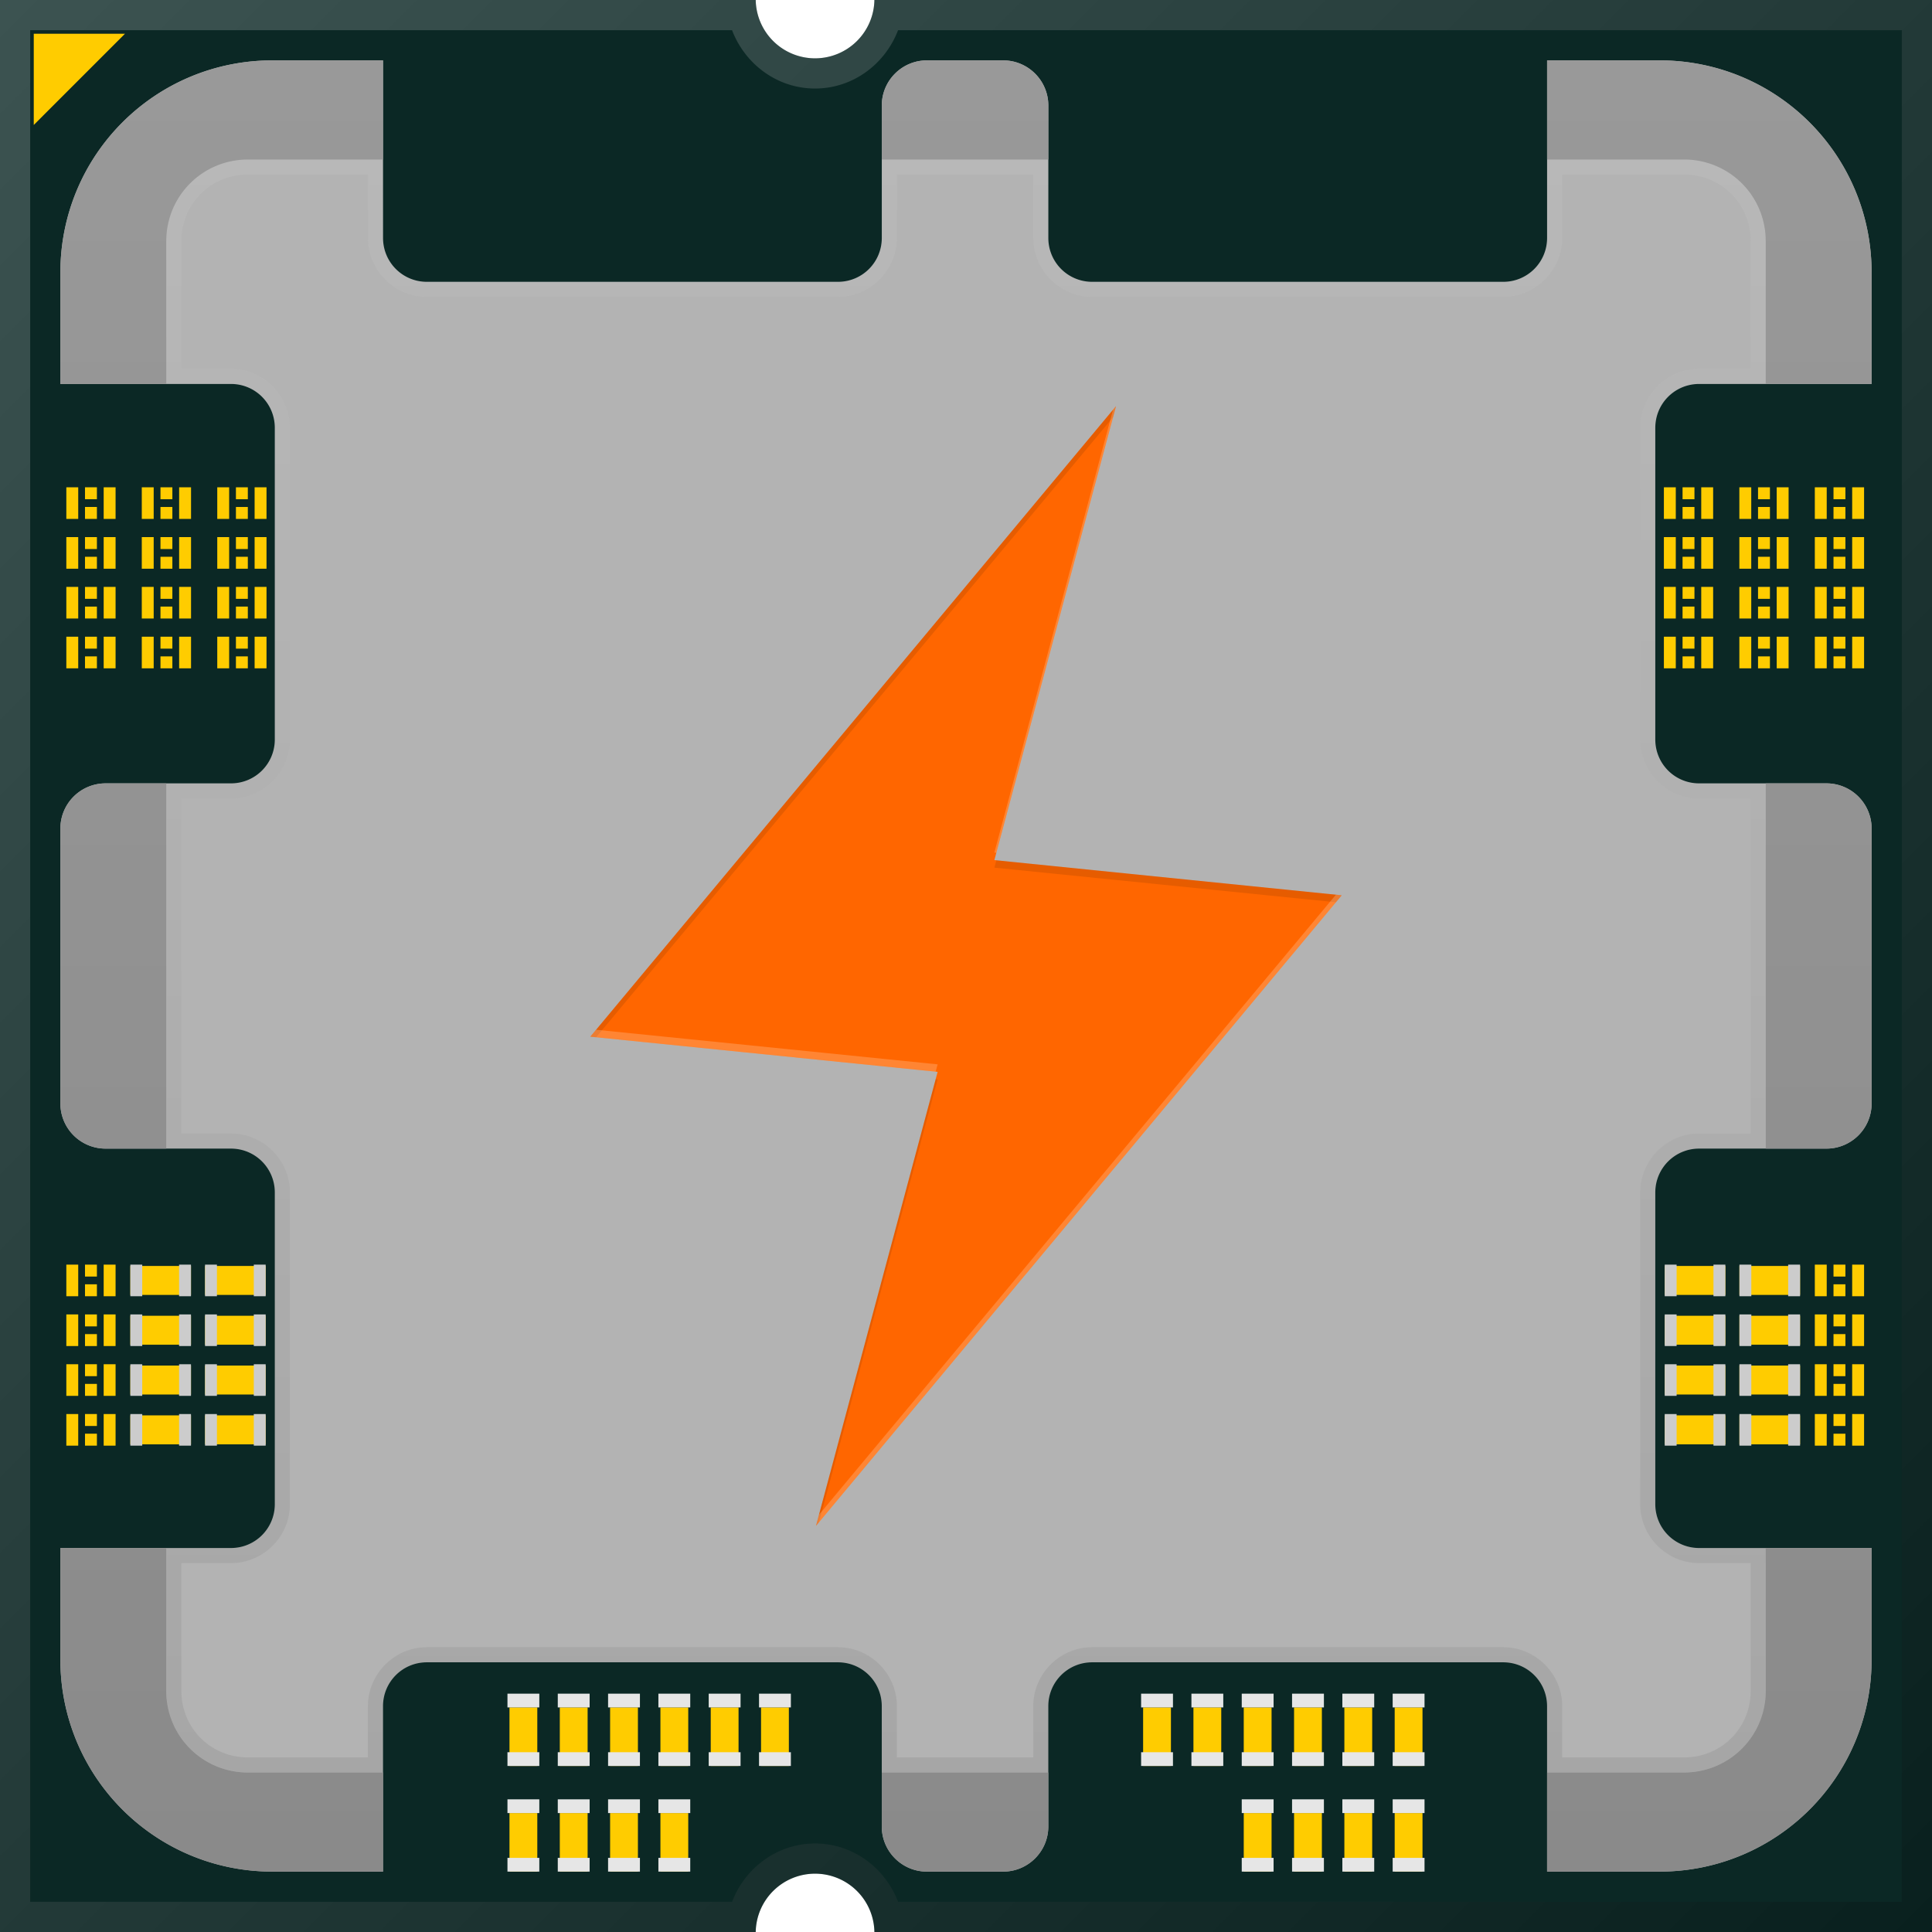 <?xml version="1.0" encoding="UTF-8" standalone="no"?>
<!-- Created with Inkscape (http://www.inkscape.org/) -->

<svg
   width="512"
   height="512"
   viewBox="0 0 135.467 135.467"
   version="1.1"
   id="svg5"
   inkscape:version="1.4.2 (ebf0e940d0, 2025-05-08)"
   sodipodi:docname="indicator-cpufreq-75.svg"
   xml:space="preserve"
   xmlns:inkscape="http://www.inkscape.org/namespaces/inkscape"
   xmlns:sodipodi="http://sodipodi.sourceforge.net/DTD/sodipodi-0.dtd"
   xmlns:xlink="http://www.w3.org/1999/xlink"
   xmlns="http://www.w3.org/2000/svg"
   xmlns:svg="http://www.w3.org/2000/svg"><sodipodi:namedview
     id="namedview7"
     pagecolor="#242424"
     bordercolor="#666666"
     borderopacity="1"
     inkscape:showpageshadow="0"
     inkscape:pageopacity="0"
     inkscape:pagecheckerboard="1"
     inkscape:deskcolor="#000000"
     inkscape:document-units="px"
     showgrid="false"
     inkscape:zoom="1.84375"
     inkscape:cx="337.08475"
     inkscape:cy="243.79661"
     inkscape:window-width="3256"
     inkscape:window-height="1080"
     inkscape:window-x="1864"
     inkscape:window-y="0"
     inkscape:window-maximized="0"
     inkscape:current-layer="layer1" /><defs
     id="defs2"><linearGradient
       id="linearGradient226"
       inkscape:collect="always"><stop
         style="stop-color:#999999;stop-opacity:1;"
         offset="0"
         id="stop226" /><stop
         style="stop-color:#8a8a8a;stop-opacity:1;"
         offset="1"
         id="stop227" /></linearGradient><linearGradient
       id="linearGradient221"
       inkscape:collect="always"><stop
         style="stop-color:#000000;stop-opacity:1;"
         offset="0"
         id="stop221" /><stop
         style="stop-color:#ffffff;stop-opacity:1;"
         offset="1"
         id="stop222" /></linearGradient><linearGradient
       id="linearGradient30"
       inkscape:collect="always"><stop
         style="stop-color:#000000;stop-opacity:1;"
         offset="0"
         id="stop30" /><stop
         style="stop-color:#ffffff;stop-opacity:1;"
         offset="1"
         id="stop31" /></linearGradient><inkscape:path-effect
       effect="fillet_chamfer"
       id="path-effect22"
       is_visible="true"
       lpeversion="1"
       nodesatellites_param="F,0,0,1,0,0,0,1 @ F,0,0,1,0,0,0,1 @ F,0,0,1,0,0,0,1 @ F,0,0,1,0,0,0,1 @ F,0,0,1,0,0,0,1 @ F,0,0,1,0,0,0,1 @ F,0,0,1,0,0,0,1 @ F,0,0,1,0,0,0,1 @ F,0,1,1,0,15.875,0,1 @ F,0,1,1,0,15.875,0,1 @ F,0,0,1,0,0,0,1 @ F,0,0,1,0,0,0,1 @ F,0,0,1,0,0,0,1 @ F,0,0,1,0,0,0,1 @ F,0,0,1,0,0,0,1 @ F,0,0,1,0,0,0,1 @ F,0,0,1,0,0,0,1 @ F,0,0,1,0,0,0,1 @ F,0,0,1,0,0,0,1 @ F,0,0,1,0,0,0,1 @ F,0,0,1,0,0,0,1 @ F,0,0,1,0,0,0,1 @ F,0,0,1,0,0,0,1 @ F,0,0,1,0,0,0,1 @ F,0,0,1,0,0,0,1 @ F,0,0,1,0,0,0,1 @ F,0,0,1,0,0,0,1 @ F,0,0,1,0,0,0,1 @ F,0,0,1,0,0,0,1 @ F,0,0,1,0,0,0,1 @ F,0,0,1,0,0,0,1 @ F,0,0,1,0,0,0,1 @ F,0,0,1,0,0,0,1 @ F,0,0,1,0,0,0,1 @ F,0,0,1,0,0,0,1 @ F,0,0,1,0,0,0,1 @ F,0,0,1,0,0,0,1 @ F,0,0,1,0,0,0,1 @ F,0,0,1,0,0,0,1 @ F,0,0,1,0,0,0,1 @ F,0,1,1,0,15.875,0,1 @ F,0,1,1,0,15.875,0,1 @ F,0,0,1,0,0,0,1 @ F,0,0,1,0,0,0,1 @ F,0,0,1,0,0,0,1 @ F,0,0,1,0,0,0,1 @ F,0,0,1,0,0,0,1 @ F,0,0,1,0,0,0,1 @ F,0,0,1,0,0,0,1 @ F,0,0,1,0,0,0,1 @ F,0,0,1,0,0,0,1 @ F,0,0,1,0,0,0,1 @ F,0,0,1,0,0,0,1 @ F,0,0,1,0,0,0,1 @ F,0,0,1,0,0,0,1 @ F,0,0,1,0,0,0,1 @ F,0,0,1,0,0,0,1 @ F,0,0,1,0,0,0,1 @ F,0,0,1,0,0,0,1 @ F,0,0,1,0,0,0,1 @ F,0,0,1,0,0,0,1 @ F,0,0,1,0,0,0,1 @ F,0,0,1,0,0,0,1 @ F,0,0,1,0,0,0,1 @ F,0,0,1,0,0,0,1"
       radius="60"
       unit="px"
       method="auto"
       mode="F"
       chamfer_steps="1"
       flexible="false"
       use_knot_distance="true"
       apply_no_radius="true"
       apply_with_radius="true"
       only_selected="true"
       hide_knots="false" /><inkscape:path-effect
       effect="fillet_chamfer"
       id="path-effect21"
       is_visible="true"
       lpeversion="1"
       nodesatellites_param="F,0,0,1,0,0,0,1 @ F,0,0,1,0,0,0,1 @ F,0,0,1,0,0,0,1 @ F,0,0,1,0,0,0,1 @ F,0,0,1,0,0,0,1 @ F,0,0,1,0,0,0,1 @ F,0,0,1,0,0,0,1 @ F,0,0,1,0,0,0,1 @ F,0,0,1,0,0,0,1 @ F,0,0,1,0,0,0,1 @ F,0,0,1,0,0,0,1 @ F,0,0,1,0,0,0,1 @ F,0,0,1,0,0,0,1 @ F,0,0,1,0,0,0,1 @ F,0,0,1,0,0,0,1 @ F,0,0,1,0,0,0,1 @ F,0,0,1,0,0,0,1 @ F,0,0,1,0,0,0,1 @ F,0,0,1,0,0,0,1 @ F,0,0,1,0,0,0,1 @ F,0,0,1,0,0,0,1 @ F,0,0,1,0,0,0,1 @ F,0,0,1,0,0,0,1 @ F,0,1,1,0,15.875,0,1 @ F,0,1,1,0,15.875,0,1 @ F,0,0,1,0,0,0,1 @ F,0,0,1,0,0,0,1 @ F,0,0,1,0,0,0,1 @ F,0,0,1,0,0,0,1 @ F,0,0,1,0,0,0,1 @ F,0,0,1,0,0,0,1 @ F,0,0,1,0,0,0,1 @ F,0,0,1,0,0,0,1 @ F,0,0,1,0,0,0,1 @ F,0,0,1,0,0,0,1 @ F,0,0,1,0,0,0,1 @ F,0,0,1,0,0,0,1 @ F,0,0,1,0,0,0,1 @ F,0,0,1,0,0,0,1 @ F,0,0,1,0,0,0,1 @ F,0,0,1,0,0,0,1 @ F,0,0,1,0,0,0,1 @ F,0,0,1,0,0,0,1 @ F,0,0,1,0,0,0,1 @ F,0,0,1,0,0,0,1 @ F,0,0,1,0,0,0,1 @ F,0,0,1,0,0,0,1 @ F,0,0,1,0,0,0,1 @ F,0,0,1,0,0,0,1 @ F,0,0,1,0,0,0,1 @ F,0,0,1,0,0,0,1 @ F,0,0,1,0,0,0,1 @ F,0,0,1,0,0,0,1 @ F,0,0,1,0,0,0,1 @ F,0,1,1,0,15.875,0,1 @ F,0,1,1,0,15.875,0,1 @ F,0,0,1,0,0,0,1 @ F,0,0,1,0,0,0,1 @ F,0,0,1,0,0,0,1 @ F,0,0,1,0,0,0,1 @ F,0,0,1,0,0,0,1"
       radius="60"
       unit="px"
       method="auto"
       mode="F"
       chamfer_steps="1"
       flexible="false"
       use_knot_distance="true"
       apply_no_radius="true"
       apply_with_radius="true"
       only_selected="true"
       hide_knots="false" /><linearGradient
       id="linearGradient9"
       inkscape:collect="always"><stop
         style="stop-color:#ffffff;stop-opacity:1;"
         offset="0"
         id="stop9" /><stop
         style="stop-color:#000000;stop-opacity:1;"
         offset="1"
         id="stop10" /></linearGradient><clipPath
       clipPathUnits="userSpaceOnUse"
       id="clipPath3"><path
         style="baseline-shift:baseline;display:inline;overflow:visible;vector-effect:none;fill:#0b2825;stroke-width:1;stroke-linecap:round;stroke-linejoin:round;stroke-miterlimit:12;paint-order:markers stroke fill;enable-background:accumulate;stop-color:#000000"
         d="M 193.155,0 H 328.621 V 135.467 H 193.155 Z"
         id="path4" /></clipPath><clipPath
       clipPathUnits="userSpaceOnUse"
       id="clipPath7"><path
         style="baseline-shift:baseline;display:inline;overflow:visible;vector-effect:none;fill:#0b2825;stroke-width:1;stroke-linecap:round;stroke-linejoin:round;stroke-miterlimit:12;paint-order:markers stroke fill;enable-background:accumulate;stop-color:#000000"
         d="m 0,0 v 135.467 h 52.989 a 4.162,4.162 0 0 1 4.161,-4.09 4.162,4.162 0 0 1 4.161,4.09 H 135.467 V 0 H 61.311 A 4.162,4.162 0 0 1 57.15,4.09 4.162,4.162 0 0 1 52.989,0 Z"
         id="path8" /></clipPath><linearGradient
       inkscape:collect="always"
       xlink:href="#linearGradient9"
       id="linearGradient10"
       x1="0"
       y1="0"
       x2="135.467"
       y2="135.467"
       gradientUnits="userSpaceOnUse" /><clipPath
       clipPathUnits="userSpaceOnUse"
       id="clipPath29"><path
         style="baseline-shift:baseline;display:inline;overflow:visible;vector-effect:none;fill:#b3b3b3;stroke-width:1;stroke-linecap:round;stroke-linejoin:round;stroke-miterlimit:12;paint-order:markers stroke fill;enable-background:accumulate;stop-color:#000000"
         d="m 158.882,-60.567 c -3.183,0 -5.732,2.549 -5.732,5.732 v 10.006 h 4.537 c 1.704,0 3.076,1.372 3.076,3.076 v 21.115 0.739 c 0,1.704 -1.372,3.076 -3.076,3.076 h -4.537 V 8.786 a 0.397,0.397 0 0 0 0,5.292e-4 h 4.537 c 1.704,0 3.076,1.372 3.076,3.076 v 0.739 21.116 c 0,1.704 -1.372,3.076 -3.076,3.076 h -11.959 v 5.29e-4 h 7.423 v 10.006 c 0,3.183 2.55,5.732 5.732,5.732 h 9.467 a 0.397,0.397 0 0 0 5.3e-4,0 v -4.65 c 0,-1.704 1.372,-3.076 3.076,-3.076 h 28.82 c 1.704,0 3.076,1.372 3.076,3.076 v 4.65 h 11.678 v -4.65 c 0,-1.704 1.372,-3.076 3.076,-3.076 h 28.82 c 1.704,0 3.076,1.372 3.076,3.076 v 4.65 h 9.599 c 3.183,0 5.732,-2.55 5.732,-5.732 V 36.794 h 7.423 v -5.29e-4 h -12.092 c -1.704,0 -3.076,-1.372 -3.076,-3.076 V 12.602 11.863 c 0,-1.704 1.372,-3.076 3.076,-3.076 h 4.669 a 0.397,0.397 0 0 0 0,-5.292e-4 V -16.823 h -4.669 c -1.704,0 -3.076,-1.372 -3.076,-3.076 v -0.739 -21.115 c 0,-1.598 1.206,-2.904 2.761,-3.061 0.104,-0.01 0.209,-0.015 0.315,-0.015 h 4.669 V -54.835 c 0,-3.183 -2.55,-5.732 -5.732,-5.732 h -9.599 v 5.501 c 0,1.704 -1.372,3.076 -3.076,3.076 h -28.82 c -1.704,0 -3.076,-1.372 -3.076,-3.076 v -5.501 h -11.678 v 5.501 c 0,1.704 -1.372,3.076 -3.076,3.076 h -28.82 c -1.704,0 -3.076,-1.372 -3.076,-3.076 v -5.501 z"
         id="path30" /></clipPath><filter
       inkscape:collect="always"
       style="color-interpolation-filters:sRGB"
       id="filter30"
       x="-0.022"
       y="-0.025"
       width="1.045"
       height="1.05"><feGaussianBlur
         inkscape:collect="always"
         stdDeviation="1.197"
         id="feGaussianBlur30" /></filter><linearGradient
       inkscape:collect="always"
       xlink:href="#linearGradient30"
       id="linearGradient31"
       x1="209.227"
       y1="59.482"
       x2="209.227"
       y2="-67.518"
       gradientUnits="userSpaceOnUse" /><linearGradient
       inkscape:collect="always"
       xlink:href="#linearGradient221"
       id="linearGradient222"
       x1="67.735"
       y1="13.21"
       x2="67.735"
       y2="122.271"
       gradientUnits="userSpaceOnUse" /><filter
       inkscape:collect="always"
       style="color-interpolation-filters:sRGB"
       id="filter222"
       x="-0.053"
       y="-0.052"
       width="1.105"
       height="1.104"><feGaussianBlur
         inkscape:collect="always"
         stdDeviation="2.393"
         id="feGaussianBlur222" /></filter><linearGradient
       inkscape:collect="always"
       xlink:href="#linearGradient226"
       id="linearGradient227"
       x1="67.667"
       y1="4.233"
       x2="67.667"
       y2="131.233"
       gradientUnits="userSpaceOnUse" /><filter
       inkscape:collect="always"
       style="color-interpolation-filters:sRGB"
       id="filter230"
       x="-0.009"
       y="-0.009"
       width="1.018"
       height="1.018"><feGaussianBlur
         inkscape:collect="always"
         stdDeviation="0.417"
         id="feGaussianBlur230" /></filter><clipPath
       clipPathUnits="userSpaceOnUse"
       id="clipPath230"><path
         id="path231"
         style="baseline-shift:baseline;display:inline;overflow:visible;opacity:1;vector-effect:none;fill:url(#linearGradient231);stroke-width:1;stroke-linecap:round;stroke-linejoin:round;stroke-miterlimit:12;paint-order:fill markers stroke;enable-background:accumulate;stop-color:#000000"
         d="m 19.116,4.233 c -8.245,0 -14.883,6.638 -14.883,14.883 V 26.922 H 11.656 V 16.916 c 0,-3.183 2.55,-5.732 5.732,-5.732 h 9.467 V 4.233 Z m 45.878,0 c -1.749,0 -3.166,1.418 -3.166,3.166 V 11.184 H 73.506 V 7.4 c 0,-1.749 -1.418,-3.166 -3.167,-3.166 z m 43.484,0 v 6.95 h 9.599 c 3.183,0 5.732,2.549 5.732,5.732 V 26.922 h 7.423 v -7.806 c 0,-8.245 -6.638,-14.883 -14.883,-14.883 z M 7.4,54.928 a 3.166,3.166 0 0 0 -3.166,3.167 v 19.276 a 3.166,3.166 0 0 0 3.166,3.167 h 4.257 a 0.397,0.397 0 0 0 0,-0.001 V 54.928 Z m 116.411,0 v 25.609 a 0.397,0.397 0 0 0 0,0.001 h 4.257 a 3.166,3.166 0 0 0 3.166,-3.167 V 58.095 a 3.166,3.166 0 0 0 -3.166,-3.167 z M 4.233,108.545 v 7.806 c 0,8.245 6.638,14.883 14.883,14.883 h 7.74 v -6.95 a 0.397,0.397 0 0 0 -5.29e-4,0 h -9.467 c -3.183,0 -5.732,-2.55 -5.732,-5.732 v -10.006 z m 119.577,0 v 10.006 c 0,3.183 -2.55,5.732 -5.732,5.732 h -9.599 v 6.95 h 7.872 c 8.245,0 14.883,-6.638 14.883,-14.883 v -7.806 z m -61.982,15.739 v 3.784 c 0,1.749 1.418,3.166 3.166,3.166 h 5.345 c 1.749,0 3.167,-1.418 3.167,-3.166 v -3.784 z" /></clipPath><linearGradient
       inkscape:collect="always"
       xlink:href="#linearGradient226"
       id="linearGradient231"
       gradientUnits="userSpaceOnUse"
       x1="67.667"
       y1="4.233"
       x2="67.667"
       y2="131.233" /></defs><g
     inkscape:label="Layer 1"
     inkscape:groupmode="layer"
     id="layer1"><path
       id="rect1"
       style="opacity:1;fill:#0b2825;stroke:none;stroke-width:4.233;stroke-linecap:round;stroke-linejoin:round;stroke-miterlimit:12;paint-order:markers stroke fill;fill-opacity:1"
       d="M 0 0 L 0 135.467 L 52.989 135.467 A 4.162 4.162 0 0 1 57.15 131.377 A 4.162 4.162 0 0 1 61.311 135.467 L 135.467 135.467 L 135.467 0 L 61.311 0 A 4.162 4.162 0 0 1 57.15 4.09 A 4.162 4.162 0 0 1 52.989 0 L 0 0 z " /><path
       id="rect5"
       style="opacity:1;fill:#ffcc00;stroke-width:4.233;stroke-linecap:round;stroke-linejoin:round;stroke-miterlimit:12;paint-order:markers stroke fill"
       d="M 2.367,2.368 H 8.762 L 2.367,8.763 Z"
       sodipodi:nodetypes="cccc" /><path
       style="baseline-shift:baseline;display:inline;overflow:visible;opacity:0.2;vector-effect:none;fill:url(#linearGradient10);stroke:none;stroke-linecap:round;stroke-linejoin:round;stroke-miterlimit:12;paint-order:markers stroke fill;enable-background:accumulate;stop-color:#000000"
       d="M 0,-2.117 A 2.117,2.117 0 0 0 -2.117,0 V 135.467 A 2.117,2.117 0 0 0 0,137.584 h 52.988 a 2.117,2.117 0 0 0 2.117,-2.08 c 0.02,-1.139 0.906,-2.01 2.045,-2.01 1.139,-10e-6 2.025,0.871 2.045,2.01 a 2.117,2.117 0 0 0 2.115,2.08 H 135.467 a 2.117,2.117 0 0 0 2.117,-2.117 V 0 A 2.117,2.117 0 0 0 135.467,-2.117 H 61.311 a 2.117,2.117 0 0 0 -2.115,2.08 c -0.02,1.139 -0.906,2.01 -2.045,2.01 -1.139,7e-6 -2.025,-0.871 -2.045,-2.01 A 2.117,2.117 0 0 0 52.988,-2.117 Z m 2.117,4.234 H 51.33 c 0.903,2.37 3.156,4.09 5.82,4.09 2.664,1.69e-5 4.918,-1.72 5.82,-4.09 H 133.35 V 133.35 H 62.971 c -0.903,-2.37 -3.156,-4.09 -5.82,-4.09 -2.664,-2e-5 -4.918,1.72 -5.82,4.09 H 2.117 Z"
       id="path6"
       clip-path="url(#clipPath7)" /><path
       id="path24"
       style="display:inline;opacity:1;fill:#b3b3b3;fill-opacity:1;stroke:none;stroke-width:4.233;stroke-linecap:round;stroke-linejoin:round;stroke-miterlimit:12;stroke-opacity:1;paint-order:markers stroke fill"
       d="m 19.116,4.233 c -8.245,0 -14.883,6.638 -14.883,14.883 v 7.806 H 16.193 c 1.704,0 3.076,1.372 3.076,3.076 v 21.115 0.739 c 0,1.704 -1.372,3.076 -3.076,3.076 H 7.4 a 3.166,3.166 0 0 0 -3.166,3.166 v 19.277 a 3.166,3.166 0 0 0 3.166,3.166 h 8.793 c 1.704,0 3.076,1.372 3.076,3.076 v 0.739 21.115 c 0,1.704 -1.372,3.076 -3.076,3.076 H 4.233 v 7.806 c 0,8.245 6.638,14.883 14.883,14.883 h 7.74 v -11.599 c 0,-1.704 1.372,-3.076 3.076,-3.076 h 28.82 c 1.704,0 3.076,1.372 3.076,3.076 v 8.433 c 0,1.749 1.418,3.166 3.166,3.166 h 5.345 c 1.749,0 3.166,-1.418 3.166,-3.166 v -8.433 c 0,-1.704 1.372,-3.076 3.076,-3.076 h 28.82 c 1.704,0 3.076,1.372 3.076,3.076 v 11.599 h 7.872 c 8.245,0 14.883,-6.638 14.883,-14.883 v -7.806 H 119.141 c -1.704,0 -3.076,-1.372 -3.076,-3.076 v -21.115 -0.739 c 0,-1.704 1.372,-3.076 3.076,-3.076 h 8.926 a 3.166,3.166 0 0 0 3.166,-3.166 v -19.277 a 3.166,3.166 0 0 0 -3.166,-3.166 h -8.926 c -1.704,0 -3.076,-1.372 -3.076,-3.076 v -0.739 -21.115 c 0,-1.598 1.206,-2.903 2.761,-3.06 0.104,-0.01 0.209,-0.016 0.315,-0.016 h 12.092 v -7.806 c 0,-8.245 -6.638,-14.883 -14.883,-14.883 h -7.872 V 16.685 c 0,1.704 -1.372,3.076 -3.076,3.076 H 76.582 c -1.704,0 -3.076,-1.372 -3.076,-3.076 V 7.4 c 0,-1.749 -1.418,-3.166 -3.166,-3.166 h -5.345 c -1.749,0 -3.166,1.418 -3.166,3.166 v 9.285 c 0,1.704 -1.372,3.076 -3.076,3.076 h -28.82 c -1.704,0 -3.076,-1.372 -3.076,-3.076 V 4.233 Z" /><path
       style="baseline-shift:baseline;display:inline;overflow:visible;opacity:0.28;vector-effect:none;fill:url(#linearGradient31);stroke-linecap:round;stroke-linejoin:round;stroke-miterlimit:12;paint-order:markers stroke fill;filter:url(#filter30);enable-background:accumulate;stop-color:#000000"
       d="m 158.883,-61.625 c -3.748,0 -6.791,3.041 -6.791,6.789 v 10.006 a 1.058,1.058 0 0 0 1.059,1.059 h 4.535 c 1.136,0 2.02,0.881 2.02,2.018 v 21.115 0.74 c 0,1.136 -0.883,2.018 -2.02,2.018 h -4.535 a 1.058,1.058 0 0 0 -1.059,1.059 v 25.607 0.002 A 1.058,1.058 0 0 0 153.15,9.846 h 4.535 c 1.136,0 2.02,0.881 2.02,2.018 v 0.738 21.115 c 0,1.136 -0.883,2.018 -2.02,2.018 h -4.535 -7.424 a 1.058,1.058 0 0 0 -1.059,1.059 1.058,1.058 0 0 0 1.059,1.059 h 6.365 v 8.947 c 0,3.748 3.043,6.791 6.791,6.791 h 9.467 a 1.058,1.058 0 0 0 1.059,-1.059 v -4.648 c 0,-1.136 0.881,-2.018 2.018,-2.018 h 28.82 c 1.136,0 2.018,0.881 2.018,2.018 v 4.648 a 1.058,1.058 0 0 0 1.059,1.059 H 215 a 1.058,1.058 0 0 0 1.059,-1.059 v -4.648 c 0,-1.136 0.881,-2.018 2.018,-2.018 h 28.82 c 1.136,0 2.018,0.881 2.018,2.018 v 4.648 a 1.058,1.058 0 0 0 1.059,1.059 h 9.6 c 3.748,0 6.791,-3.043 6.791,-6.791 v -8.947 h 6.363 a 1.058,1.058 0 0 0 1.059,-1.059 1.058,1.058 0 0 0 -1.059,-1.059 h -7.422 -4.67 c -1.136,0 -2.018,-0.881 -2.018,-2.018 V 12.602 11.863 c 0,-1.136 0.881,-2.018 2.018,-2.018 h 4.67 a 1.058,1.058 0 0 0 1.059,-1.059 v -0.002 -25.607 a 1.058,1.058 0 0 0 -1.059,-1.059 h -4.67 c -1.136,0 -2.018,-0.881 -2.018,-2.018 v -0.74 -21.115 c 0,-1.065 0.783,-1.904 1.809,-2.008 0.067,-0.007 0.136,-0.01 0.209,-0.01 h 4.67 a 1.058,1.058 0 0 0 1.059,-1.059 v -10.006 c 0,-3.748 -3.043,-6.789 -6.791,-6.789 h -9.6 a 1.058,1.058 0 0 0 -1.059,1.059 v 5.5 c 0,1.136 -0.881,2.018 -2.018,2.018 h -28.82 c -1.136,0 -2.018,-0.881 -2.018,-2.018 v -5.5 A 1.058,1.058 0 0 0 215,-61.625 h -11.678 a 1.058,1.058 0 0 0 -1.059,1.059 v 5.5 c 0,1.136 -0.881,2.018 -2.018,2.018 h -28.82 c -1.136,0 -2.018,-0.881 -2.018,-2.018 v -5.5 A 1.058,1.058 0 0 0 168.35,-61.625 Z m 0,2.115 h 8.408 v 4.443 c 0,2.272 1.862,4.135 4.135,4.135 h 28.82 c 2.272,0 4.135,-1.862 4.135,-4.135 v -4.443 h 9.561 v 4.443 c 0,2.272 1.862,4.135 4.135,4.135 h 28.82 c 2.272,0 4.135,-1.862 4.135,-4.135 v -4.443 h 8.541 c 2.618,0 4.674,2.056 4.674,4.674 v 8.949 h -3.611 c -0.14,0 -0.28,0.005 -0.42,0.02 a 1.058,1.058 0 0 0 -0.002,0 c -2.084,0.21 -3.713,1.983 -3.713,4.113 v 21.115 0.74 c 0,2.272 1.862,4.135 4.135,4.135 h 3.611 V 7.729 h -3.611 c -2.272,0 -4.135,1.862 -4.135,4.135 v 0.738 21.115 c 0,2.272 1.863,4.135 4.135,4.135 h 3.611 v 8.947 c 0,2.617 -2.056,4.676 -4.674,4.676 h -8.541 v -3.592 c 0,-2.272 -1.862,-4.135 -4.135,-4.135 h -28.82 c -2.272,0 -4.135,1.862 -4.135,4.135 v 3.592 h -9.561 v -3.592 c 0,-2.272 -1.862,-4.135 -4.135,-4.135 h -28.82 c -2.272,0 -4.135,1.862 -4.135,4.135 v 3.592 h -8.408 c -2.617,0 -4.674,-2.058 -4.674,-4.676 v -8.947 h 3.477 c 2.272,0 4.135,-1.862 4.135,-4.135 V 12.602 11.863 c 0,-2.272 -1.862,-4.135 -4.135,-4.135 h -3.477 V -15.764 h 3.477 c 2.272,0 4.135,-1.862 4.135,-4.135 v -0.74 -21.115 c 0,-2.272 -1.862,-4.133 -4.135,-4.133 h -3.477 v -8.949 c 0,-2.617 2.056,-4.674 4.674,-4.674 z"
       id="path28"
       clip-path="url(#clipPath29)"
       transform="translate(-141.493,71.751)" /><path
       id="path26"
       style="baseline-shift:baseline;display:inline;overflow:visible;opacity:1;vector-effect:none;fill:url(#linearGradient227);stroke-linecap:round;stroke-linejoin:round;stroke-miterlimit:12;paint-order:fill markers stroke;enable-background:accumulate;stop-color:#000000"
       d="m 19.116,4.233 c -8.245,0 -14.883,6.638 -14.883,14.883 v 7.806 H 11.656 V 16.916 c 0,-3.183 2.55,-5.732 5.732,-5.732 h 9.467 V 4.233 Z m 45.878,0 c -1.749,0 -3.166,1.418 -3.166,3.166 v 3.784 h 11.678 V 7.4 c 0,-1.749 -1.418,-3.166 -3.167,-3.166 z m 43.484,0 v 6.95 h 9.599 c 3.183,0 5.732,2.549 5.732,5.732 v 10.006 h 7.423 v -7.806 c 0,-8.245 -6.638,-14.883 -14.883,-14.883 z M 7.4,54.928 a 3.166,3.166 0 0 0 -3.166,3.167 v 19.276 a 3.166,3.166 0 0 0 3.166,3.167 h 4.257 a 0.397,0.397 0 0 0 0,-0.001 V 54.928 Z m 116.411,0 v 25.609 a 0.397,0.397 0 0 0 0,0.001 h 4.257 a 3.166,3.166 0 0 0 3.166,-3.167 V 58.095 a 3.166,3.166 0 0 0 -3.166,-3.167 z M 4.233,108.545 v 7.806 c 0,8.245 6.638,14.883 14.883,14.883 h 7.74 v -6.95 a 0.397,0.397 0 0 0 -5.17e-4,0 h -9.467 c -3.183,0 -5.732,-2.55 -5.732,-5.732 v -10.006 z m 119.577,0 v 10.006 c 0,3.183 -2.55,5.732 -5.732,5.732 h -9.599 v 6.95 h 7.872 c 8.245,0 14.883,-6.638 14.883,-14.883 v -7.806 z m -61.982,15.739 v 3.784 c 0,1.749 1.418,3.166 3.166,3.166 h 5.345 c 1.749,0 3.167,-1.418 3.167,-3.166 v -3.784 z" /><path
       id="path228"
       style="baseline-shift:baseline;display:inline;overflow:visible;opacity:0.4;vector-effect:none;fill:#000000;fill-opacity:1;stroke-linecap:round;stroke-linejoin:round;stroke-miterlimit:12;paint-order:markers stroke fill;filter:url(#filter230);enable-background:accumulate;stop-color:#000000"
       d="m 17.389,11.184 c -3.183,0 -5.732,2.549 -5.732,5.732 v 10.006 h 4.537 c 1.704,0 3.076,1.372 3.076,3.076 v 21.116 0.738 c 0,1.704 -1.372,3.077 -3.076,3.077 h -4.537 v 25.608 5.17e-4 h 4.537 c 1.704,0 3.076,1.372 3.076,3.076 v 0.738 21.116 c 0,1.704 -1.372,3.076 -3.076,3.076 h -4.537 v 10.006 c 0,3.183 2.55,5.732 5.732,5.732 h 9.467 5.2e-4 v -4.649 c 0,-1.704 1.372,-3.076 3.076,-3.076 h 28.82 c 1.704,0 3.076,1.372 3.076,3.076 v 4.649 h 11.678 v -4.649 c 0,-1.704 1.372,-3.076 3.076,-3.076 h 28.82 c 1.704,0 3.076,1.372 3.076,3.076 v 4.649 h 9.599 c 3.183,0 5.732,-2.55 5.732,-5.732 v -10.006 h -4.669 c -1.704,0 -3.076,-1.372 -3.076,-3.076 V 84.353 83.615 c 0,-1.704 1.372,-3.076 3.076,-3.076 h 4.669 v -10e-4 -25.608 h -4.669 c -1.704,0 -3.076,-1.373 -3.076,-3.077 V 51.114 29.998 c 0,-1.598 1.206,-2.903 2.761,-3.06 0.104,-0.01 0.209,-0.016 0.315,-0.016 h 4.669 V 16.916 c 0,-3.183 -2.55,-5.732 -5.732,-5.732 h -9.599 v 5.501 c 0,1.704 -1.372,3.076 -3.076,3.076 H 76.582 c -1.704,0 -3.076,-1.372 -3.076,-3.076 v -5.501 h -11.678 v 5.501 c 0,1.704 -1.372,3.076 -3.076,3.076 h -28.82 c -1.704,0 -3.076,-1.372 -3.076,-3.076 v -5.501 z m -0.001,0.265 h 9.203 v 5.238 c 0,1.846 1.494,3.34 3.34,3.34 h 28.82 c 1.846,0 3.342,-1.494 3.342,-3.34 v -5.238 h 11.148 v 5.238 c 0,1.846 1.494,3.34 3.34,3.34 h 28.82 c 1.846,0 3.342,-1.494 3.342,-3.34 v -5.238 h 9.334 c 3.041,0 5.469,2.427 5.469,5.468 v 9.74 h -4.404 c -0.116,0 -0.23,0.006 -0.342,0.018 -1.687,0.17 -3,1.593 -3,3.324 v 21.115 0.738 c 0,1.846 1.496,3.341 3.342,3.341 h 4.404 V 80.274 h -4.404 c -1.846,0 -3.342,1.494 -3.342,3.34 v 0.741 21.115 c 0,1.846 1.496,3.34 3.342,3.34 h 4.404 v 9.743 c 0,3.041 -2.428,5.466 -5.469,5.466 h -9.334 v -4.385 c 0,-1.846 -1.496,-3.34 -3.342,-3.34 H 76.581 c -1.846,0 -3.34,1.494 -3.34,3.34 v 4.385 h -11.148 v -4.385 c 0,-1.846 -1.496,-3.34 -3.342,-3.34 h -28.82 c -1.846,0 -3.34,1.494 -3.34,3.34 v 4.385 h -9.203 c -3.041,0 -5.467,-2.425 -5.467,-5.466 v -9.743 h 4.272 c 1.846,0 3.34,-1.494 3.34,-3.34 V 84.355 83.614 c 0,-1.846 -1.494,-3.34 -3.34,-3.34 h -4.272 V 55.194 h 4.272 c 1.846,0 3.34,-1.495 3.34,-3.341 v -0.738 -21.115 c 0,-1.846 -1.494,-3.342 -3.34,-3.342 h -4.272 v -9.74 c 0,-3.041 2.425,-5.468 5.467,-5.468 z"
       inkscape:label="undershad"
       clip-path="url(#clipPath230)" /><rect
       style="fill:#ffcc00;fill-opacity:1;stroke:none;stroke-width:2.117;stroke-linecap:round;stroke-linejoin:round;stroke-miterlimit:12;stroke-dasharray:none;stroke-opacity:1;paint-order:fill markers stroke"
       id="rect31"
       width="0.834"
       height="2.217"
       x="4.651"
       y="88.672"
       ry="0" /><rect
       style="fill:#ffcc00;fill-opacity:1;stroke:none;stroke-width:2.117;stroke-linecap:round;stroke-linejoin:round;stroke-miterlimit:12;stroke-dasharray:none;stroke-opacity:1;paint-order:fill markers stroke"
       id="rect32"
       width="0.834"
       height="2.217"
       x="7.27"
       y="88.672"
       ry="0" /><path
       id="rect33"
       style="fill:#ffcc00;fill-opacity:1;stroke:none;stroke-width:2.117;stroke-linecap:round;stroke-linejoin:round;stroke-miterlimit:12;stroke-dasharray:none;stroke-opacity:1;paint-order:fill markers stroke"
       d="m 5.96,88.672 v 0.837 H 6.795 v -0.837 z m 0,1.38 v 0.837 H 6.795 v -0.837 z" /><rect
       style="fill:#ffcc00;fill-opacity:1;stroke:none;stroke-width:2.117;stroke-linecap:round;stroke-linejoin:round;stroke-miterlimit:12;stroke-dasharray:none;stroke-opacity:1;paint-order:fill markers stroke"
       id="rect34"
       width="4.252"
       height="2.03"
       x="9.139"
       y="88.766" /><rect
       style="fill:#cccccc;fill-opacity:1;stroke:none;stroke-width:2.117;stroke-linecap:round;stroke-linejoin:round;stroke-miterlimit:12;stroke-dasharray:none;stroke-opacity:1;paint-order:fill markers stroke"
       id="rect35"
       width="0.834"
       height="2.217"
       x="9.139"
       y="88.672"
       ry="0" /><rect
       style="fill:#cccccc;fill-opacity:1;stroke:none;stroke-width:2.117;stroke-linecap:round;stroke-linejoin:round;stroke-miterlimit:12;stroke-dasharray:none;stroke-opacity:1;paint-order:fill markers stroke"
       id="rect36"
       width="0.834"
       height="2.217"
       x="12.557"
       y="88.672"
       ry="0" /><rect
       style="fill:#ffcc00;fill-opacity:1;stroke:none;stroke-width:2.117;stroke-linecap:round;stroke-linejoin:round;stroke-miterlimit:12;stroke-dasharray:none;stroke-opacity:1;paint-order:fill markers stroke"
       id="rect37"
       width="4.252"
       height="2.03"
       x="14.377"
       y="88.766" /><rect
       style="fill:#cccccc;fill-opacity:1;stroke:none;stroke-width:2.117;stroke-linecap:round;stroke-linejoin:round;stroke-miterlimit:12;stroke-dasharray:none;stroke-opacity:1;paint-order:fill markers stroke"
       id="rect38"
       width="0.834"
       height="2.217"
       x="14.377"
       y="88.672"
       ry="0" /><rect
       style="fill:#cccccc;fill-opacity:1;stroke:none;stroke-width:2.117;stroke-linecap:round;stroke-linejoin:round;stroke-miterlimit:12;stroke-dasharray:none;stroke-opacity:1;paint-order:fill markers stroke"
       id="rect39"
       width="0.834"
       height="2.217"
       x="17.795"
       y="88.672"
       ry="0" /><rect
       style="fill:#ffcc00;fill-opacity:1;stroke:none;stroke-width:2.117;stroke-linecap:round;stroke-linejoin:round;stroke-miterlimit:12;stroke-dasharray:none;stroke-opacity:1;paint-order:fill markers stroke"
       id="rect40"
       width="0.834"
       height="2.217"
       x="4.651"
       y="92.164"
       ry="0" /><rect
       style="fill:#ffcc00;fill-opacity:1;stroke:none;stroke-width:2.117;stroke-linecap:round;stroke-linejoin:round;stroke-miterlimit:12;stroke-dasharray:none;stroke-opacity:1;paint-order:fill markers stroke"
       id="rect41"
       width="0.834"
       height="2.217"
       x="7.27"
       y="92.164"
       ry="0" /><path
       id="path41"
       style="fill:#ffcc00;fill-opacity:1;stroke:none;stroke-width:2.117;stroke-linecap:round;stroke-linejoin:round;stroke-miterlimit:12;stroke-dasharray:none;stroke-opacity:1;paint-order:fill markers stroke"
       d="m 5.96,92.164 v 0.837 H 6.795 v -0.837 z m 0,1.38 v 0.837 H 6.795 v -0.837 z" /><rect
       style="fill:#ffcc00;fill-opacity:1;stroke:none;stroke-width:2.117;stroke-linecap:round;stroke-linejoin:round;stroke-miterlimit:12;stroke-dasharray:none;stroke-opacity:1;paint-order:fill markers stroke"
       id="rect42"
       width="4.252"
       height="2.03"
       x="9.139"
       y="92.258" /><rect
       style="fill:#cccccc;fill-opacity:1;stroke:none;stroke-width:2.117;stroke-linecap:round;stroke-linejoin:round;stroke-miterlimit:12;stroke-dasharray:none;stroke-opacity:1;paint-order:fill markers stroke"
       id="rect43"
       width="0.834"
       height="2.217"
       x="9.139"
       y="92.164"
       ry="0" /><rect
       style="fill:#cccccc;fill-opacity:1;stroke:none;stroke-width:2.117;stroke-linecap:round;stroke-linejoin:round;stroke-miterlimit:12;stroke-dasharray:none;stroke-opacity:1;paint-order:fill markers stroke"
       id="rect44"
       width="0.834"
       height="2.217"
       x="12.557"
       y="92.164"
       ry="0" /><rect
       style="fill:#ffcc00;fill-opacity:1;stroke:none;stroke-width:2.117;stroke-linecap:round;stroke-linejoin:round;stroke-miterlimit:12;stroke-dasharray:none;stroke-opacity:1;paint-order:fill markers stroke"
       id="rect45"
       width="4.252"
       height="2.03"
       x="14.377"
       y="92.258" /><rect
       style="fill:#cccccc;fill-opacity:1;stroke:none;stroke-width:2.117;stroke-linecap:round;stroke-linejoin:round;stroke-miterlimit:12;stroke-dasharray:none;stroke-opacity:1;paint-order:fill markers stroke"
       id="rect46"
       width="0.834"
       height="2.217"
       x="14.377"
       y="92.164"
       ry="0" /><rect
       style="fill:#cccccc;fill-opacity:1;stroke:none;stroke-width:2.117;stroke-linecap:round;stroke-linejoin:round;stroke-miterlimit:12;stroke-dasharray:none;stroke-opacity:1;paint-order:fill markers stroke"
       id="rect47"
       width="0.834"
       height="2.217"
       x="17.795"
       y="92.164"
       ry="0" /><rect
       style="fill:#ffcc00;fill-opacity:1;stroke:none;stroke-width:2.117;stroke-linecap:round;stroke-linejoin:round;stroke-miterlimit:12;stroke-dasharray:none;stroke-opacity:1;paint-order:fill markers stroke"
       id="rect48"
       width="0.834"
       height="2.217"
       x="4.651"
       y="95.657"
       ry="0" /><rect
       style="fill:#ffcc00;fill-opacity:1;stroke:none;stroke-width:2.117;stroke-linecap:round;stroke-linejoin:round;stroke-miterlimit:12;stroke-dasharray:none;stroke-opacity:1;paint-order:fill markers stroke"
       id="rect49"
       width="0.834"
       height="2.217"
       x="7.27"
       y="95.657"
       ry="0" /><path
       id="path49"
       style="fill:#ffcc00;fill-opacity:1;stroke:none;stroke-width:2.117;stroke-linecap:round;stroke-linejoin:round;stroke-miterlimit:12;stroke-dasharray:none;stroke-opacity:1;paint-order:fill markers stroke"
       d="m 5.96,95.656 v 0.837 H 6.795 v -0.837 z m 0,1.38 V 97.873 H 6.795 v -0.837 z" /><rect
       style="fill:#ffcc00;fill-opacity:1;stroke:none;stroke-width:2.117;stroke-linecap:round;stroke-linejoin:round;stroke-miterlimit:12;stroke-dasharray:none;stroke-opacity:1;paint-order:fill markers stroke"
       id="rect50"
       width="4.252"
       height="2.03"
       x="9.139"
       y="95.75" /><rect
       style="fill:#cccccc;fill-opacity:1;stroke:none;stroke-width:2.117;stroke-linecap:round;stroke-linejoin:round;stroke-miterlimit:12;stroke-dasharray:none;stroke-opacity:1;paint-order:fill markers stroke"
       id="rect51"
       width="0.834"
       height="2.217"
       x="9.139"
       y="95.657"
       ry="0" /><rect
       style="fill:#cccccc;fill-opacity:1;stroke:none;stroke-width:2.117;stroke-linecap:round;stroke-linejoin:round;stroke-miterlimit:12;stroke-dasharray:none;stroke-opacity:1;paint-order:fill markers stroke"
       id="rect52"
       width="0.834"
       height="2.217"
       x="12.557"
       y="95.657"
       ry="0" /><rect
       style="fill:#ffcc00;fill-opacity:1;stroke:none;stroke-width:2.117;stroke-linecap:round;stroke-linejoin:round;stroke-miterlimit:12;stroke-dasharray:none;stroke-opacity:1;paint-order:fill markers stroke"
       id="rect53"
       width="4.252"
       height="2.03"
       x="14.377"
       y="95.75" /><rect
       style="fill:#cccccc;fill-opacity:1;stroke:none;stroke-width:2.117;stroke-linecap:round;stroke-linejoin:round;stroke-miterlimit:12;stroke-dasharray:none;stroke-opacity:1;paint-order:fill markers stroke"
       id="rect54"
       width="0.834"
       height="2.217"
       x="14.377"
       y="95.657"
       ry="0" /><rect
       style="fill:#cccccc;fill-opacity:1;stroke:none;stroke-width:2.117;stroke-linecap:round;stroke-linejoin:round;stroke-miterlimit:12;stroke-dasharray:none;stroke-opacity:1;paint-order:fill markers stroke"
       id="rect55"
       width="0.834"
       height="2.217"
       x="17.795"
       y="95.657"
       ry="0" /><rect
       style="fill:#ffcc00;fill-opacity:1;stroke:none;stroke-width:2.117;stroke-linecap:round;stroke-linejoin:round;stroke-miterlimit:12;stroke-dasharray:none;stroke-opacity:1;paint-order:fill markers stroke"
       id="rect56"
       width="0.834"
       height="2.217"
       x="4.651"
       y="99.149"
       ry="0" /><rect
       style="fill:#ffcc00;fill-opacity:1;stroke:none;stroke-width:2.117;stroke-linecap:round;stroke-linejoin:round;stroke-miterlimit:12;stroke-dasharray:none;stroke-opacity:1;paint-order:fill markers stroke"
       id="rect57"
       width="0.834"
       height="2.217"
       x="7.27"
       y="99.149"
       ry="0" /><path
       id="path57"
       style="fill:#ffcc00;fill-opacity:1;stroke:none;stroke-width:2.117;stroke-linecap:round;stroke-linejoin:round;stroke-miterlimit:12;stroke-dasharray:none;stroke-opacity:1;paint-order:fill markers stroke"
       d="m 5.96,99.149 v 0.837 H 6.795 v -0.837 z m 0,1.38 v 0.837 H 6.795 v -0.837 z" /><rect
       style="fill:#ffcc00;fill-opacity:1;stroke:none;stroke-width:2.117;stroke-linecap:round;stroke-linejoin:round;stroke-miterlimit:12;stroke-dasharray:none;stroke-opacity:1;paint-order:fill markers stroke"
       id="rect58"
       width="4.252"
       height="2.03"
       x="9.139"
       y="99.242" /><rect
       style="fill:#cccccc;fill-opacity:1;stroke:none;stroke-width:2.117;stroke-linecap:round;stroke-linejoin:round;stroke-miterlimit:12;stroke-dasharray:none;stroke-opacity:1;paint-order:fill markers stroke"
       id="rect59"
       width="0.834"
       height="2.217"
       x="9.139"
       y="99.149"
       ry="0" /><rect
       style="fill:#cccccc;fill-opacity:1;stroke:none;stroke-width:2.117;stroke-linecap:round;stroke-linejoin:round;stroke-miterlimit:12;stroke-dasharray:none;stroke-opacity:1;paint-order:fill markers stroke"
       id="rect60"
       width="0.834"
       height="2.217"
       x="12.557"
       y="99.149"
       ry="0" /><rect
       style="fill:#ffcc00;fill-opacity:1;stroke:none;stroke-width:2.117;stroke-linecap:round;stroke-linejoin:round;stroke-miterlimit:12;stroke-dasharray:none;stroke-opacity:1;paint-order:fill markers stroke"
       id="rect61"
       width="4.252"
       height="2.03"
       x="14.377"
       y="99.242" /><rect
       style="fill:#cccccc;fill-opacity:1;stroke:none;stroke-width:2.117;stroke-linecap:round;stroke-linejoin:round;stroke-miterlimit:12;stroke-dasharray:none;stroke-opacity:1;paint-order:fill markers stroke"
       id="rect62"
       width="0.834"
       height="2.217"
       x="14.377"
       y="99.149"
       ry="0" /><rect
       style="fill:#cccccc;fill-opacity:1;stroke:none;stroke-width:2.117;stroke-linecap:round;stroke-linejoin:round;stroke-miterlimit:12;stroke-dasharray:none;stroke-opacity:1;paint-order:fill markers stroke"
       id="rect63"
       width="0.834"
       height="2.217"
       x="17.795"
       y="99.149"
       ry="0" /><rect
       style="fill:#ffcc00;fill-opacity:1;stroke:none;stroke-width:2.117;stroke-linecap:round;stroke-linejoin:round;stroke-miterlimit:12;stroke-dasharray:none;stroke-opacity:1;paint-order:fill markers stroke"
       id="rect64"
       width="0.834"
       height="2.217"
       x="-130.704"
       y="88.672"
       ry="0"
       transform="scale(-1,1)" /><rect
       style="fill:#ffcc00;fill-opacity:1;stroke:none;stroke-width:2.117;stroke-linecap:round;stroke-linejoin:round;stroke-miterlimit:12;stroke-dasharray:none;stroke-opacity:1;paint-order:fill markers stroke"
       id="rect65"
       width="0.834"
       height="2.217"
       x="-128.085"
       y="88.672"
       ry="0"
       transform="scale(-1,1)" /><path
       id="path65"
       style="fill:#ffcc00;fill-opacity:1;stroke:none;stroke-width:2.117;stroke-linecap:round;stroke-linejoin:round;stroke-miterlimit:12;stroke-dasharray:none;stroke-opacity:1;paint-order:fill markers stroke"
       d="m 129.395,88.672 v 0.837 h -0.834 v -0.837 z m 0,1.38 v 0.837 h -0.834 v -0.837 z" /><rect
       style="fill:#ffcc00;fill-opacity:1;stroke:none;stroke-width:2.117;stroke-linecap:round;stroke-linejoin:round;stroke-miterlimit:12;stroke-dasharray:none;stroke-opacity:1;paint-order:fill markers stroke"
       id="rect66"
       width="4.252"
       height="2.03"
       x="-126.216"
       y="88.766"
       transform="scale(-1,1)" /><rect
       style="fill:#cccccc;fill-opacity:1;stroke:none;stroke-width:2.117;stroke-linecap:round;stroke-linejoin:round;stroke-miterlimit:12;stroke-dasharray:none;stroke-opacity:1;paint-order:fill markers stroke"
       id="rect67"
       width="0.834"
       height="2.217"
       x="-126.216"
       y="88.672"
       ry="0"
       transform="scale(-1,1)" /><rect
       style="fill:#cccccc;fill-opacity:1;stroke:none;stroke-width:2.117;stroke-linecap:round;stroke-linejoin:round;stroke-miterlimit:12;stroke-dasharray:none;stroke-opacity:1;paint-order:fill markers stroke"
       id="rect68"
       width="0.834"
       height="2.217"
       x="-122.798"
       y="88.672"
       ry="0"
       transform="scale(-1,1)" /><rect
       style="fill:#ffcc00;fill-opacity:1;stroke:none;stroke-width:2.117;stroke-linecap:round;stroke-linejoin:round;stroke-miterlimit:12;stroke-dasharray:none;stroke-opacity:1;paint-order:fill markers stroke"
       id="rect69"
       width="4.252"
       height="2.03"
       x="-120.978"
       y="88.766"
       transform="scale(-1,1)" /><rect
       style="fill:#cccccc;fill-opacity:1;stroke:none;stroke-width:2.117;stroke-linecap:round;stroke-linejoin:round;stroke-miterlimit:12;stroke-dasharray:none;stroke-opacity:1;paint-order:fill markers stroke"
       id="rect70"
       width="0.834"
       height="2.217"
       x="-120.978"
       y="88.672"
       ry="0"
       transform="scale(-1,1)" /><rect
       style="fill:#cccccc;fill-opacity:1;stroke:none;stroke-width:2.117;stroke-linecap:round;stroke-linejoin:round;stroke-miterlimit:12;stroke-dasharray:none;stroke-opacity:1;paint-order:fill markers stroke"
       id="rect71"
       width="0.834"
       height="2.217"
       x="-117.56"
       y="88.672"
       ry="0"
       transform="scale(-1,1)" /><rect
       style="fill:#ffcc00;fill-opacity:1;stroke:none;stroke-width:2.117;stroke-linecap:round;stroke-linejoin:round;stroke-miterlimit:12;stroke-dasharray:none;stroke-opacity:1;paint-order:fill markers stroke"
       id="rect72"
       width="0.834"
       height="2.217"
       x="-130.704"
       y="92.164"
       ry="0"
       transform="scale(-1,1)" /><rect
       style="fill:#ffcc00;fill-opacity:1;stroke:none;stroke-width:2.117;stroke-linecap:round;stroke-linejoin:round;stroke-miterlimit:12;stroke-dasharray:none;stroke-opacity:1;paint-order:fill markers stroke"
       id="rect73"
       width="0.834"
       height="2.217"
       x="-128.085"
       y="92.164"
       ry="0"
       transform="scale(-1,1)" /><path
       id="path73"
       style="fill:#ffcc00;fill-opacity:1;stroke:none;stroke-width:2.117;stroke-linecap:round;stroke-linejoin:round;stroke-miterlimit:12;stroke-dasharray:none;stroke-opacity:1;paint-order:fill markers stroke"
       d="m 129.395,92.164 v 0.837 h -0.834 v -0.837 z m 0,1.38 v 0.837 h -0.834 v -0.837 z" /><rect
       style="fill:#ffcc00;fill-opacity:1;stroke:none;stroke-width:2.117;stroke-linecap:round;stroke-linejoin:round;stroke-miterlimit:12;stroke-dasharray:none;stroke-opacity:1;paint-order:fill markers stroke"
       id="rect74"
       width="4.252"
       height="2.03"
       x="-126.216"
       y="92.258"
       transform="scale(-1,1)" /><rect
       style="fill:#cccccc;fill-opacity:1;stroke:none;stroke-width:2.117;stroke-linecap:round;stroke-linejoin:round;stroke-miterlimit:12;stroke-dasharray:none;stroke-opacity:1;paint-order:fill markers stroke"
       id="rect75"
       width="0.834"
       height="2.217"
       x="-126.216"
       y="92.164"
       ry="0"
       transform="scale(-1,1)" /><rect
       style="fill:#cccccc;fill-opacity:1;stroke:none;stroke-width:2.117;stroke-linecap:round;stroke-linejoin:round;stroke-miterlimit:12;stroke-dasharray:none;stroke-opacity:1;paint-order:fill markers stroke"
       id="rect76"
       width="0.834"
       height="2.217"
       x="-122.798"
       y="92.164"
       ry="0"
       transform="scale(-1,1)" /><rect
       style="fill:#ffcc00;fill-opacity:1;stroke:none;stroke-width:2.117;stroke-linecap:round;stroke-linejoin:round;stroke-miterlimit:12;stroke-dasharray:none;stroke-opacity:1;paint-order:fill markers stroke"
       id="rect77"
       width="4.252"
       height="2.03"
       x="-120.978"
       y="92.258"
       transform="scale(-1,1)" /><rect
       style="fill:#cccccc;fill-opacity:1;stroke:none;stroke-width:2.117;stroke-linecap:round;stroke-linejoin:round;stroke-miterlimit:12;stroke-dasharray:none;stroke-opacity:1;paint-order:fill markers stroke"
       id="rect78"
       width="0.834"
       height="2.217"
       x="-120.978"
       y="92.164"
       ry="0"
       transform="scale(-1,1)" /><rect
       style="fill:#cccccc;fill-opacity:1;stroke:none;stroke-width:2.117;stroke-linecap:round;stroke-linejoin:round;stroke-miterlimit:12;stroke-dasharray:none;stroke-opacity:1;paint-order:fill markers stroke"
       id="rect79"
       width="0.834"
       height="2.217"
       x="-117.56"
       y="92.164"
       ry="0"
       transform="scale(-1,1)" /><rect
       style="fill:#ffcc00;fill-opacity:1;stroke:none;stroke-width:2.117;stroke-linecap:round;stroke-linejoin:round;stroke-miterlimit:12;stroke-dasharray:none;stroke-opacity:1;paint-order:fill markers stroke"
       id="rect80"
       width="0.834"
       height="2.217"
       x="-130.704"
       y="95.657"
       ry="0"
       transform="scale(-1,1)" /><rect
       style="fill:#ffcc00;fill-opacity:1;stroke:none;stroke-width:2.117;stroke-linecap:round;stroke-linejoin:round;stroke-miterlimit:12;stroke-dasharray:none;stroke-opacity:1;paint-order:fill markers stroke"
       id="rect81"
       width="0.834"
       height="2.217"
       x="-128.085"
       y="95.657"
       ry="0"
       transform="scale(-1,1)" /><path
       id="path81"
       style="fill:#ffcc00;fill-opacity:1;stroke:none;stroke-width:2.117;stroke-linecap:round;stroke-linejoin:round;stroke-miterlimit:12;stroke-dasharray:none;stroke-opacity:1;paint-order:fill markers stroke"
       d="m 129.395,95.656 v 0.837 h -0.834 v -0.837 z m 0,1.38 v 0.837 h -0.834 v -0.837 z" /><rect
       style="fill:#ffcc00;fill-opacity:1;stroke:none;stroke-width:2.117;stroke-linecap:round;stroke-linejoin:round;stroke-miterlimit:12;stroke-dasharray:none;stroke-opacity:1;paint-order:fill markers stroke"
       id="rect82"
       width="4.252"
       height="2.03"
       x="-126.216"
       y="95.75"
       transform="scale(-1,1)" /><rect
       style="fill:#cccccc;fill-opacity:1;stroke:none;stroke-width:2.117;stroke-linecap:round;stroke-linejoin:round;stroke-miterlimit:12;stroke-dasharray:none;stroke-opacity:1;paint-order:fill markers stroke"
       id="rect83"
       width="0.834"
       height="2.217"
       x="-126.216"
       y="95.657"
       ry="0"
       transform="scale(-1,1)" /><rect
       style="fill:#cccccc;fill-opacity:1;stroke:none;stroke-width:2.117;stroke-linecap:round;stroke-linejoin:round;stroke-miterlimit:12;stroke-dasharray:none;stroke-opacity:1;paint-order:fill markers stroke"
       id="rect84"
       width="0.834"
       height="2.217"
       x="-122.798"
       y="95.657"
       ry="0"
       transform="scale(-1,1)" /><rect
       style="fill:#ffcc00;fill-opacity:1;stroke:none;stroke-width:2.117;stroke-linecap:round;stroke-linejoin:round;stroke-miterlimit:12;stroke-dasharray:none;stroke-opacity:1;paint-order:fill markers stroke"
       id="rect85"
       width="4.252"
       height="2.03"
       x="-120.978"
       y="95.75"
       transform="scale(-1,1)" /><rect
       style="fill:#cccccc;fill-opacity:1;stroke:none;stroke-width:2.117;stroke-linecap:round;stroke-linejoin:round;stroke-miterlimit:12;stroke-dasharray:none;stroke-opacity:1;paint-order:fill markers stroke"
       id="rect86"
       width="0.834"
       height="2.217"
       x="-120.978"
       y="95.657"
       ry="0"
       transform="scale(-1,1)" /><rect
       style="fill:#cccccc;fill-opacity:1;stroke:none;stroke-width:2.117;stroke-linecap:round;stroke-linejoin:round;stroke-miterlimit:12;stroke-dasharray:none;stroke-opacity:1;paint-order:fill markers stroke"
       id="rect87"
       width="0.834"
       height="2.217"
       x="-117.56"
       y="95.657"
       ry="0"
       transform="scale(-1,1)" /><rect
       style="fill:#ffcc00;fill-opacity:1;stroke:none;stroke-width:2.117;stroke-linecap:round;stroke-linejoin:round;stroke-miterlimit:12;stroke-dasharray:none;stroke-opacity:1;paint-order:fill markers stroke"
       id="rect88"
       width="0.834"
       height="2.217"
       x="-130.704"
       y="99.149"
       ry="0"
       transform="scale(-1,1)" /><rect
       style="fill:#ffcc00;fill-opacity:1;stroke:none;stroke-width:2.117;stroke-linecap:round;stroke-linejoin:round;stroke-miterlimit:12;stroke-dasharray:none;stroke-opacity:1;paint-order:fill markers stroke"
       id="rect89"
       width="0.834"
       height="2.217"
       x="-128.085"
       y="99.149"
       ry="0"
       transform="scale(-1,1)" /><path
       id="path89"
       style="fill:#ffcc00;fill-opacity:1;stroke:none;stroke-width:2.117;stroke-linecap:round;stroke-linejoin:round;stroke-miterlimit:12;stroke-dasharray:none;stroke-opacity:1;paint-order:fill markers stroke"
       d="m 129.395,99.149 v 0.837 h -0.834 v -0.837 z m 0,1.38 v 0.837 h -0.834 v -0.837 z" /><rect
       style="fill:#ffcc00;fill-opacity:1;stroke:none;stroke-width:2.117;stroke-linecap:round;stroke-linejoin:round;stroke-miterlimit:12;stroke-dasharray:none;stroke-opacity:1;paint-order:fill markers stroke"
       id="rect90"
       width="4.252"
       height="2.03"
       x="-126.216"
       y="99.242"
       transform="scale(-1,1)" /><rect
       style="fill:#cccccc;fill-opacity:1;stroke:none;stroke-width:2.117;stroke-linecap:round;stroke-linejoin:round;stroke-miterlimit:12;stroke-dasharray:none;stroke-opacity:1;paint-order:fill markers stroke"
       id="rect91"
       width="0.834"
       height="2.217"
       x="-126.216"
       y="99.149"
       ry="0"
       transform="scale(-1,1)" /><rect
       style="fill:#cccccc;fill-opacity:1;stroke:none;stroke-width:2.117;stroke-linecap:round;stroke-linejoin:round;stroke-miterlimit:12;stroke-dasharray:none;stroke-opacity:1;paint-order:fill markers stroke"
       id="rect92"
       width="0.834"
       height="2.217"
       x="-122.798"
       y="99.149"
       ry="0"
       transform="scale(-1,1)" /><rect
       style="fill:#ffcc00;fill-opacity:1;stroke:none;stroke-width:2.117;stroke-linecap:round;stroke-linejoin:round;stroke-miterlimit:12;stroke-dasharray:none;stroke-opacity:1;paint-order:fill markers stroke"
       id="rect93"
       width="4.252"
       height="2.03"
       x="-120.978"
       y="99.242"
       transform="scale(-1,1)" /><rect
       style="fill:#cccccc;fill-opacity:1;stroke:none;stroke-width:2.117;stroke-linecap:round;stroke-linejoin:round;stroke-miterlimit:12;stroke-dasharray:none;stroke-opacity:1;paint-order:fill markers stroke"
       id="rect94"
       width="0.834"
       height="2.217"
       x="-120.978"
       y="99.149"
       ry="0"
       transform="scale(-1,1)" /><rect
       style="fill:#cccccc;fill-opacity:1;stroke:none;stroke-width:2.117;stroke-linecap:round;stroke-linejoin:round;stroke-miterlimit:12;stroke-dasharray:none;stroke-opacity:1;paint-order:fill markers stroke"
       id="rect95"
       width="0.834"
       height="2.217"
       x="-117.56"
       y="99.149"
       ry="0"
       transform="scale(-1,1)" /><rect
       style="fill:#ffcc00;fill-opacity:1;stroke:none;stroke-width:2.117;stroke-linecap:round;stroke-linejoin:round;stroke-miterlimit:12;stroke-dasharray:none;stroke-opacity:1;paint-order:fill markers stroke"
       id="rect96"
       width="0.834"
       height="2.217"
       x="4.651"
       y="34.168"
       ry="0" /><rect
       style="fill:#ffcc00;fill-opacity:1;stroke:none;stroke-width:2.117;stroke-linecap:round;stroke-linejoin:round;stroke-miterlimit:12;stroke-dasharray:none;stroke-opacity:1;paint-order:fill markers stroke"
       id="rect97"
       width="0.834"
       height="2.217"
       x="7.27"
       y="34.168"
       ry="0" /><path
       id="path97"
       style="fill:#ffcc00;fill-opacity:1;stroke:none;stroke-width:2.117;stroke-linecap:round;stroke-linejoin:round;stroke-miterlimit:12;stroke-dasharray:none;stroke-opacity:1;paint-order:fill markers stroke"
       d="m 5.96,34.168 v 0.837 H 6.795 v -0.837 z m 0,1.38 v 0.837 H 6.795 v -0.837 z" /><rect
       style="fill:#ffcc00;fill-opacity:1;stroke:none;stroke-width:2.117;stroke-linecap:round;stroke-linejoin:round;stroke-miterlimit:12;stroke-dasharray:none;stroke-opacity:1;paint-order:fill markers stroke"
       id="rect98"
       width="0.834"
       height="2.217"
       x="4.651"
       y="37.66"
       ry="0" /><rect
       style="fill:#ffcc00;fill-opacity:1;stroke:none;stroke-width:2.117;stroke-linecap:round;stroke-linejoin:round;stroke-miterlimit:12;stroke-dasharray:none;stroke-opacity:1;paint-order:fill markers stroke"
       id="rect99"
       width="0.834"
       height="2.217"
       x="7.27"
       y="37.66"
       ry="0" /><path
       id="path99"
       style="fill:#ffcc00;fill-opacity:1;stroke:none;stroke-width:2.117;stroke-linecap:round;stroke-linejoin:round;stroke-miterlimit:12;stroke-dasharray:none;stroke-opacity:1;paint-order:fill markers stroke"
       d="m 5.96,37.66 v 0.837 H 6.795 v -0.837 z m 0,1.38 v 0.837 H 6.795 v -0.837 z" /><rect
       style="fill:#ffcc00;fill-opacity:1;stroke:none;stroke-width:2.117;stroke-linecap:round;stroke-linejoin:round;stroke-miterlimit:12;stroke-dasharray:none;stroke-opacity:1;paint-order:fill markers stroke"
       id="rect100"
       width="0.834"
       height="2.217"
       x="4.651"
       y="41.152"
       ry="0" /><rect
       style="fill:#ffcc00;fill-opacity:1;stroke:none;stroke-width:2.117;stroke-linecap:round;stroke-linejoin:round;stroke-miterlimit:12;stroke-dasharray:none;stroke-opacity:1;paint-order:fill markers stroke"
       id="rect101"
       width="0.834"
       height="2.217"
       x="7.27"
       y="41.152"
       ry="0" /><path
       id="path101"
       style="fill:#ffcc00;fill-opacity:1;stroke:none;stroke-width:2.117;stroke-linecap:round;stroke-linejoin:round;stroke-miterlimit:12;stroke-dasharray:none;stroke-opacity:1;paint-order:fill markers stroke"
       d="m 5.96,41.152 v 0.837 H 6.795 v -0.837 z m 0,1.38 v 0.837 H 6.795 v -0.837 z" /><rect
       style="fill:#ffcc00;fill-opacity:1;stroke:none;stroke-width:2.117;stroke-linecap:round;stroke-linejoin:round;stroke-miterlimit:12;stroke-dasharray:none;stroke-opacity:1;paint-order:fill markers stroke"
       id="rect102"
       width="0.834"
       height="2.217"
       x="4.651"
       y="44.644"
       ry="0" /><rect
       style="fill:#ffcc00;fill-opacity:1;stroke:none;stroke-width:2.117;stroke-linecap:round;stroke-linejoin:round;stroke-miterlimit:12;stroke-dasharray:none;stroke-opacity:1;paint-order:fill markers stroke"
       id="rect103"
       width="0.834"
       height="2.217"
       x="7.27"
       y="44.644"
       ry="0" /><path
       id="path103"
       style="fill:#ffcc00;fill-opacity:1;stroke:none;stroke-width:2.117;stroke-linecap:round;stroke-linejoin:round;stroke-miterlimit:12;stroke-dasharray:none;stroke-opacity:1;paint-order:fill markers stroke"
       d="m 5.96,44.644 v 0.837 H 6.795 v -0.837 z m 0,1.38 v 0.837 H 6.795 v -0.837 z" /><rect
       style="fill:#ffcc00;fill-opacity:1;stroke:none;stroke-width:2.117;stroke-linecap:round;stroke-linejoin:round;stroke-miterlimit:12;stroke-dasharray:none;stroke-opacity:1;paint-order:fill markers stroke"
       id="rect104"
       width="0.834"
       height="2.217"
       x="-130.704"
       y="34.168"
       ry="0"
       transform="scale(-1,1)" /><rect
       style="fill:#ffcc00;fill-opacity:1;stroke:none;stroke-width:2.117;stroke-linecap:round;stroke-linejoin:round;stroke-miterlimit:12;stroke-dasharray:none;stroke-opacity:1;paint-order:fill markers stroke"
       id="rect105"
       width="0.834"
       height="2.217"
       x="-128.085"
       y="34.168"
       ry="0"
       transform="scale(-1,1)" /><path
       id="path105"
       style="fill:#ffcc00;fill-opacity:1;stroke:none;stroke-width:2.117;stroke-linecap:round;stroke-linejoin:round;stroke-miterlimit:12;stroke-dasharray:none;stroke-opacity:1;paint-order:fill markers stroke"
       d="m 129.395,34.168 v 0.837 h -0.834 v -0.837 z m 0,1.38 v 0.837 h -0.834 v -0.837 z" /><rect
       style="fill:#ffcc00;fill-opacity:1;stroke:none;stroke-width:2.117;stroke-linecap:round;stroke-linejoin:round;stroke-miterlimit:12;stroke-dasharray:none;stroke-opacity:1;paint-order:fill markers stroke"
       id="rect106"
       width="0.834"
       height="2.217"
       x="-130.704"
       y="37.66"
       ry="0"
       transform="scale(-1,1)" /><rect
       style="fill:#ffcc00;fill-opacity:1;stroke:none;stroke-width:2.117;stroke-linecap:round;stroke-linejoin:round;stroke-miterlimit:12;stroke-dasharray:none;stroke-opacity:1;paint-order:fill markers stroke"
       id="rect107"
       width="0.834"
       height="2.217"
       x="-128.085"
       y="37.66"
       ry="0"
       transform="scale(-1,1)" /><path
       id="path107"
       style="fill:#ffcc00;fill-opacity:1;stroke:none;stroke-width:2.117;stroke-linecap:round;stroke-linejoin:round;stroke-miterlimit:12;stroke-dasharray:none;stroke-opacity:1;paint-order:fill markers stroke"
       d="m 129.395,37.66 v 0.837 h -0.834 v -0.837 z m 0,1.38 v 0.837 h -0.834 v -0.837 z" /><rect
       style="fill:#ffcc00;fill-opacity:1;stroke:none;stroke-width:2.117;stroke-linecap:round;stroke-linejoin:round;stroke-miterlimit:12;stroke-dasharray:none;stroke-opacity:1;paint-order:fill markers stroke"
       id="rect108"
       width="0.834"
       height="2.217"
       x="-130.704"
       y="41.152"
       ry="0"
       transform="scale(-1,1)" /><rect
       style="fill:#ffcc00;fill-opacity:1;stroke:none;stroke-width:2.117;stroke-linecap:round;stroke-linejoin:round;stroke-miterlimit:12;stroke-dasharray:none;stroke-opacity:1;paint-order:fill markers stroke"
       id="rect109"
       width="0.834"
       height="2.217"
       x="-128.085"
       y="41.152"
       ry="0"
       transform="scale(-1,1)" /><path
       id="path109"
       style="fill:#ffcc00;fill-opacity:1;stroke:none;stroke-width:2.117;stroke-linecap:round;stroke-linejoin:round;stroke-miterlimit:12;stroke-dasharray:none;stroke-opacity:1;paint-order:fill markers stroke"
       d="m 129.395,41.152 v 0.837 h -0.834 v -0.837 z m 0,1.38 v 0.837 h -0.834 v -0.837 z" /><rect
       style="fill:#ffcc00;fill-opacity:1;stroke:none;stroke-width:2.117;stroke-linecap:round;stroke-linejoin:round;stroke-miterlimit:12;stroke-dasharray:none;stroke-opacity:1;paint-order:fill markers stroke"
       id="rect110"
       width="0.834"
       height="2.217"
       x="-130.704"
       y="44.644"
       ry="0"
       transform="scale(-1,1)" /><rect
       style="fill:#ffcc00;fill-opacity:1;stroke:none;stroke-width:2.117;stroke-linecap:round;stroke-linejoin:round;stroke-miterlimit:12;stroke-dasharray:none;stroke-opacity:1;paint-order:fill markers stroke"
       id="rect111"
       width="0.834"
       height="2.217"
       x="-128.085"
       y="44.644"
       ry="0"
       transform="scale(-1,1)" /><path
       id="path111"
       style="fill:#ffcc00;fill-opacity:1;stroke:none;stroke-width:2.117;stroke-linecap:round;stroke-linejoin:round;stroke-miterlimit:12;stroke-dasharray:none;stroke-opacity:1;paint-order:fill markers stroke"
       d="m 129.395,44.644 v 0.837 h -0.834 v -0.837 z m 0,1.38 v 0.837 h -0.834 v -0.837 z" /><rect
       style="fill:#ffcc00;fill-opacity:1;stroke:none;stroke-width:2.117;stroke-linecap:round;stroke-linejoin:round;stroke-miterlimit:12;stroke-dasharray:none;stroke-opacity:1;paint-order:fill markers stroke"
       id="rect112"
       width="0.834"
       height="2.217"
       x="-125.412"
       y="34.168"
       ry="0"
       transform="scale(-1,1)" /><rect
       style="fill:#ffcc00;fill-opacity:1;stroke:none;stroke-width:2.117;stroke-linecap:round;stroke-linejoin:round;stroke-miterlimit:12;stroke-dasharray:none;stroke-opacity:1;paint-order:fill markers stroke"
       id="rect113"
       width="0.834"
       height="2.217"
       x="-122.793"
       y="34.168"
       ry="0"
       transform="scale(-1,1)" /><path
       id="path113"
       style="fill:#ffcc00;fill-opacity:1;stroke:none;stroke-width:2.117;stroke-linecap:round;stroke-linejoin:round;stroke-miterlimit:12;stroke-dasharray:none;stroke-opacity:1;paint-order:fill markers stroke"
       d="m 124.103,34.168 v 0.837 h -0.834 v -0.837 z m 0,1.38 v 0.837 h -0.834 v -0.837 z" /><rect
       style="fill:#ffcc00;fill-opacity:1;stroke:none;stroke-width:2.117;stroke-linecap:round;stroke-linejoin:round;stroke-miterlimit:12;stroke-dasharray:none;stroke-opacity:1;paint-order:fill markers stroke"
       id="rect114"
       width="0.834"
       height="2.217"
       x="-125.412"
       y="37.66"
       ry="0"
       transform="scale(-1,1)" /><rect
       style="fill:#ffcc00;fill-opacity:1;stroke:none;stroke-width:2.117;stroke-linecap:round;stroke-linejoin:round;stroke-miterlimit:12;stroke-dasharray:none;stroke-opacity:1;paint-order:fill markers stroke"
       id="rect115"
       width="0.834"
       height="2.217"
       x="-122.793"
       y="37.66"
       ry="0"
       transform="scale(-1,1)" /><path
       id="path115"
       style="fill:#ffcc00;fill-opacity:1;stroke:none;stroke-width:2.117;stroke-linecap:round;stroke-linejoin:round;stroke-miterlimit:12;stroke-dasharray:none;stroke-opacity:1;paint-order:fill markers stroke"
       d="m 124.103,37.66 v 0.837 h -0.834 v -0.837 z m 0,1.38 v 0.837 h -0.834 v -0.837 z" /><rect
       style="fill:#ffcc00;fill-opacity:1;stroke:none;stroke-width:2.117;stroke-linecap:round;stroke-linejoin:round;stroke-miterlimit:12;stroke-dasharray:none;stroke-opacity:1;paint-order:fill markers stroke"
       id="rect116"
       width="0.834"
       height="2.217"
       x="-125.412"
       y="41.152"
       ry="0"
       transform="scale(-1,1)" /><rect
       style="fill:#ffcc00;fill-opacity:1;stroke:none;stroke-width:2.117;stroke-linecap:round;stroke-linejoin:round;stroke-miterlimit:12;stroke-dasharray:none;stroke-opacity:1;paint-order:fill markers stroke"
       id="rect117"
       width="0.834"
       height="2.217"
       x="-122.793"
       y="41.152"
       ry="0"
       transform="scale(-1,1)" /><path
       id="path117"
       style="fill:#ffcc00;fill-opacity:1;stroke:none;stroke-width:2.117;stroke-linecap:round;stroke-linejoin:round;stroke-miterlimit:12;stroke-dasharray:none;stroke-opacity:1;paint-order:fill markers stroke"
       d="m 124.103,41.152 v 0.837 h -0.834 v -0.837 z m 0,1.38 v 0.837 h -0.834 v -0.837 z" /><rect
       style="fill:#ffcc00;fill-opacity:1;stroke:none;stroke-width:2.117;stroke-linecap:round;stroke-linejoin:round;stroke-miterlimit:12;stroke-dasharray:none;stroke-opacity:1;paint-order:fill markers stroke"
       id="rect118"
       width="0.834"
       height="2.217"
       x="-125.412"
       y="44.644"
       ry="0"
       transform="scale(-1,1)" /><rect
       style="fill:#ffcc00;fill-opacity:1;stroke:none;stroke-width:2.117;stroke-linecap:round;stroke-linejoin:round;stroke-miterlimit:12;stroke-dasharray:none;stroke-opacity:1;paint-order:fill markers stroke"
       id="rect119"
       width="0.834"
       height="2.217"
       x="-122.793"
       y="44.644"
       ry="0"
       transform="scale(-1,1)" /><path
       id="path119"
       style="fill:#ffcc00;fill-opacity:1;stroke:none;stroke-width:2.117;stroke-linecap:round;stroke-linejoin:round;stroke-miterlimit:12;stroke-dasharray:none;stroke-opacity:1;paint-order:fill markers stroke"
       d="m 124.103,44.644 v 0.837 h -0.834 v -0.837 z m 0,1.38 v 0.837 h -0.834 v -0.837 z" /><rect
       style="fill:#ffcc00;fill-opacity:1;stroke:none;stroke-width:2.117;stroke-linecap:round;stroke-linejoin:round;stroke-miterlimit:12;stroke-dasharray:none;stroke-opacity:1;paint-order:fill markers stroke"
       id="rect120"
       width="0.834"
       height="2.217"
       x="9.942"
       y="34.168"
       ry="0" /><rect
       style="fill:#ffcc00;fill-opacity:1;stroke:none;stroke-width:2.117;stroke-linecap:round;stroke-linejoin:round;stroke-miterlimit:12;stroke-dasharray:none;stroke-opacity:1;paint-order:fill markers stroke"
       id="rect121"
       width="0.834"
       height="2.217"
       x="12.561"
       y="34.168"
       ry="0" /><path
       id="path121"
       style="fill:#ffcc00;fill-opacity:1;stroke:none;stroke-width:2.117;stroke-linecap:round;stroke-linejoin:round;stroke-miterlimit:12;stroke-dasharray:none;stroke-opacity:1;paint-order:fill markers stroke"
       d="m 11.252,34.168 v 0.837 h 0.834 v -0.837 z m 0,1.38 v 0.837 h 0.834 v -0.837 z" /><rect
       style="fill:#ffcc00;fill-opacity:1;stroke:none;stroke-width:2.117;stroke-linecap:round;stroke-linejoin:round;stroke-miterlimit:12;stroke-dasharray:none;stroke-opacity:1;paint-order:fill markers stroke"
       id="rect122"
       width="0.834"
       height="2.217"
       x="9.942"
       y="37.66"
       ry="0" /><rect
       style="fill:#ffcc00;fill-opacity:1;stroke:none;stroke-width:2.117;stroke-linecap:round;stroke-linejoin:round;stroke-miterlimit:12;stroke-dasharray:none;stroke-opacity:1;paint-order:fill markers stroke"
       id="rect123"
       width="0.834"
       height="2.217"
       x="12.561"
       y="37.66"
       ry="0" /><path
       id="path123"
       style="fill:#ffcc00;fill-opacity:1;stroke:none;stroke-width:2.117;stroke-linecap:round;stroke-linejoin:round;stroke-miterlimit:12;stroke-dasharray:none;stroke-opacity:1;paint-order:fill markers stroke"
       d="m 11.252,37.66 v 0.837 h 0.834 v -0.837 z m 0,1.38 v 0.837 h 0.834 v -0.837 z" /><rect
       style="fill:#ffcc00;fill-opacity:1;stroke:none;stroke-width:2.117;stroke-linecap:round;stroke-linejoin:round;stroke-miterlimit:12;stroke-dasharray:none;stroke-opacity:1;paint-order:fill markers stroke"
       id="rect124"
       width="0.834"
       height="2.217"
       x="9.942"
       y="41.152"
       ry="0" /><rect
       style="fill:#ffcc00;fill-opacity:1;stroke:none;stroke-width:2.117;stroke-linecap:round;stroke-linejoin:round;stroke-miterlimit:12;stroke-dasharray:none;stroke-opacity:1;paint-order:fill markers stroke"
       id="rect125"
       width="0.834"
       height="2.217"
       x="12.561"
       y="41.152"
       ry="0" /><path
       id="path125"
       style="fill:#ffcc00;fill-opacity:1;stroke:none;stroke-width:2.117;stroke-linecap:round;stroke-linejoin:round;stroke-miterlimit:12;stroke-dasharray:none;stroke-opacity:1;paint-order:fill markers stroke"
       d="m 11.252,41.152 v 0.837 h 0.834 v -0.837 z m 0,1.38 v 0.837 h 0.834 v -0.837 z" /><rect
       style="fill:#ffcc00;fill-opacity:1;stroke:none;stroke-width:2.117;stroke-linecap:round;stroke-linejoin:round;stroke-miterlimit:12;stroke-dasharray:none;stroke-opacity:1;paint-order:fill markers stroke"
       id="rect126"
       width="0.834"
       height="2.217"
       x="9.942"
       y="44.644"
       ry="0" /><rect
       style="fill:#ffcc00;fill-opacity:1;stroke:none;stroke-width:2.117;stroke-linecap:round;stroke-linejoin:round;stroke-miterlimit:12;stroke-dasharray:none;stroke-opacity:1;paint-order:fill markers stroke"
       id="rect127"
       width="0.834"
       height="2.217"
       x="12.561"
       y="44.644"
       ry="0" /><path
       id="path127"
       style="fill:#ffcc00;fill-opacity:1;stroke:none;stroke-width:2.117;stroke-linecap:round;stroke-linejoin:round;stroke-miterlimit:12;stroke-dasharray:none;stroke-opacity:1;paint-order:fill markers stroke"
       d="m 11.252,44.644 v 0.837 h 0.834 v -0.837 z m 0,1.38 v 0.837 h 0.834 v -0.837 z" /><rect
       style="fill:#ffcc00;fill-opacity:1;stroke:none;stroke-width:2.117;stroke-linecap:round;stroke-linejoin:round;stroke-miterlimit:12;stroke-dasharray:none;stroke-opacity:1;paint-order:fill markers stroke"
       id="rect128"
       width="0.834"
       height="2.217"
       x="15.234"
       y="34.168"
       ry="0" /><rect
       style="fill:#ffcc00;fill-opacity:1;stroke:none;stroke-width:2.117;stroke-linecap:round;stroke-linejoin:round;stroke-miterlimit:12;stroke-dasharray:none;stroke-opacity:1;paint-order:fill markers stroke"
       id="rect129"
       width="0.834"
       height="2.217"
       x="17.853"
       y="34.168"
       ry="0" /><path
       id="path129"
       style="fill:#ffcc00;fill-opacity:1;stroke:none;stroke-width:2.117;stroke-linecap:round;stroke-linejoin:round;stroke-miterlimit:12;stroke-dasharray:none;stroke-opacity:1;paint-order:fill markers stroke"
       d="m 16.543,34.168 v 0.837 h 0.834 v -0.837 z m 0,1.38 v 0.837 h 0.834 v -0.837 z" /><rect
       style="fill:#ffcc00;fill-opacity:1;stroke:none;stroke-width:2.117;stroke-linecap:round;stroke-linejoin:round;stroke-miterlimit:12;stroke-dasharray:none;stroke-opacity:1;paint-order:fill markers stroke"
       id="rect130"
       width="0.834"
       height="2.217"
       x="15.234"
       y="37.66"
       ry="0" /><rect
       style="fill:#ffcc00;fill-opacity:1;stroke:none;stroke-width:2.117;stroke-linecap:round;stroke-linejoin:round;stroke-miterlimit:12;stroke-dasharray:none;stroke-opacity:1;paint-order:fill markers stroke"
       id="rect131"
       width="0.834"
       height="2.217"
       x="17.853"
       y="37.66"
       ry="0" /><path
       id="path131"
       style="fill:#ffcc00;fill-opacity:1;stroke:none;stroke-width:2.117;stroke-linecap:round;stroke-linejoin:round;stroke-miterlimit:12;stroke-dasharray:none;stroke-opacity:1;paint-order:fill markers stroke"
       d="m 16.543,37.66 v 0.837 h 0.834 v -0.837 z m 0,1.38 v 0.837 h 0.834 v -0.837 z" /><rect
       style="fill:#ffcc00;fill-opacity:1;stroke:none;stroke-width:2.117;stroke-linecap:round;stroke-linejoin:round;stroke-miterlimit:12;stroke-dasharray:none;stroke-opacity:1;paint-order:fill markers stroke"
       id="rect132"
       width="0.834"
       height="2.217"
       x="15.234"
       y="41.152"
       ry="0" /><rect
       style="fill:#ffcc00;fill-opacity:1;stroke:none;stroke-width:2.117;stroke-linecap:round;stroke-linejoin:round;stroke-miterlimit:12;stroke-dasharray:none;stroke-opacity:1;paint-order:fill markers stroke"
       id="rect133"
       width="0.834"
       height="2.217"
       x="17.853"
       y="41.152"
       ry="0" /><path
       id="path133"
       style="fill:#ffcc00;fill-opacity:1;stroke:none;stroke-width:2.117;stroke-linecap:round;stroke-linejoin:round;stroke-miterlimit:12;stroke-dasharray:none;stroke-opacity:1;paint-order:fill markers stroke"
       d="m 16.543,41.152 v 0.837 h 0.834 v -0.837 z m 0,1.38 v 0.837 h 0.834 v -0.837 z" /><rect
       style="fill:#ffcc00;fill-opacity:1;stroke:none;stroke-width:2.117;stroke-linecap:round;stroke-linejoin:round;stroke-miterlimit:12;stroke-dasharray:none;stroke-opacity:1;paint-order:fill markers stroke"
       id="rect134"
       width="0.834"
       height="2.217"
       x="15.234"
       y="44.644"
       ry="0" /><rect
       style="fill:#ffcc00;fill-opacity:1;stroke:none;stroke-width:2.117;stroke-linecap:round;stroke-linejoin:round;stroke-miterlimit:12;stroke-dasharray:none;stroke-opacity:1;paint-order:fill markers stroke"
       id="rect135"
       width="0.834"
       height="2.217"
       x="17.853"
       y="44.644"
       ry="0" /><path
       id="path135"
       style="fill:#ffcc00;fill-opacity:1;stroke:none;stroke-width:2.117;stroke-linecap:round;stroke-linejoin:round;stroke-miterlimit:12;stroke-dasharray:none;stroke-opacity:1;paint-order:fill markers stroke"
       d="m 16.543,44.644 v 0.837 h 0.834 v -0.837 z m 0,1.38 v 0.837 h 0.834 v -0.837 z" /><rect
       style="fill:#ffcc00;fill-opacity:1;stroke:none;stroke-width:2.117;stroke-linecap:round;stroke-linejoin:round;stroke-miterlimit:12;stroke-dasharray:none;stroke-opacity:1;paint-order:fill markers stroke"
       id="rect136"
       width="0.834"
       height="2.217"
       x="-120.121"
       y="34.168"
       ry="0"
       transform="scale(-1,1)" /><rect
       style="fill:#ffcc00;fill-opacity:1;stroke:none;stroke-width:2.117;stroke-linecap:round;stroke-linejoin:round;stroke-miterlimit:12;stroke-dasharray:none;stroke-opacity:1;paint-order:fill markers stroke"
       id="rect137"
       width="0.834"
       height="2.217"
       x="-117.502"
       y="34.168"
       ry="0"
       transform="scale(-1,1)" /><path
       id="path137"
       style="fill:#ffcc00;fill-opacity:1;stroke:none;stroke-width:2.117;stroke-linecap:round;stroke-linejoin:round;stroke-miterlimit:12;stroke-dasharray:none;stroke-opacity:1;paint-order:fill markers stroke"
       d="m 118.811,34.168 v 0.837 h -0.834 v -0.837 z m 0,1.38 v 0.837 h -0.834 v -0.837 z" /><rect
       style="fill:#ffcc00;fill-opacity:1;stroke:none;stroke-width:2.117;stroke-linecap:round;stroke-linejoin:round;stroke-miterlimit:12;stroke-dasharray:none;stroke-opacity:1;paint-order:fill markers stroke"
       id="rect138"
       width="0.834"
       height="2.217"
       x="-120.121"
       y="37.66"
       ry="0"
       transform="scale(-1,1)" /><rect
       style="fill:#ffcc00;fill-opacity:1;stroke:none;stroke-width:2.117;stroke-linecap:round;stroke-linejoin:round;stroke-miterlimit:12;stroke-dasharray:none;stroke-opacity:1;paint-order:fill markers stroke"
       id="rect139"
       width="0.834"
       height="2.217"
       x="-117.502"
       y="37.66"
       ry="0"
       transform="scale(-1,1)" /><path
       id="path139"
       style="fill:#ffcc00;fill-opacity:1;stroke:none;stroke-width:2.117;stroke-linecap:round;stroke-linejoin:round;stroke-miterlimit:12;stroke-dasharray:none;stroke-opacity:1;paint-order:fill markers stroke"
       d="m 118.811,37.66 v 0.837 h -0.834 v -0.837 z m 0,1.38 v 0.837 h -0.834 v -0.837 z" /><rect
       style="fill:#ffcc00;fill-opacity:1;stroke:none;stroke-width:2.117;stroke-linecap:round;stroke-linejoin:round;stroke-miterlimit:12;stroke-dasharray:none;stroke-opacity:1;paint-order:fill markers stroke"
       id="rect140"
       width="0.834"
       height="2.217"
       x="-120.121"
       y="41.152"
       ry="0"
       transform="scale(-1,1)" /><rect
       style="fill:#ffcc00;fill-opacity:1;stroke:none;stroke-width:2.117;stroke-linecap:round;stroke-linejoin:round;stroke-miterlimit:12;stroke-dasharray:none;stroke-opacity:1;paint-order:fill markers stroke"
       id="rect141"
       width="0.834"
       height="2.217"
       x="-117.502"
       y="41.152"
       ry="0"
       transform="scale(-1,1)" /><path
       id="path141"
       style="fill:#ffcc00;fill-opacity:1;stroke:none;stroke-width:2.117;stroke-linecap:round;stroke-linejoin:round;stroke-miterlimit:12;stroke-dasharray:none;stroke-opacity:1;paint-order:fill markers stroke"
       d="m 118.811,41.152 v 0.837 h -0.834 v -0.837 z m 0,1.38 v 0.837 h -0.834 v -0.837 z" /><rect
       style="fill:#ffcc00;fill-opacity:1;stroke:none;stroke-width:2.117;stroke-linecap:round;stroke-linejoin:round;stroke-miterlimit:12;stroke-dasharray:none;stroke-opacity:1;paint-order:fill markers stroke"
       id="rect142"
       width="0.834"
       height="2.217"
       x="-120.121"
       y="44.644"
       ry="0"
       transform="scale(-1,1)" /><rect
       style="fill:#ffcc00;fill-opacity:1;stroke:none;stroke-width:2.117;stroke-linecap:round;stroke-linejoin:round;stroke-miterlimit:12;stroke-dasharray:none;stroke-opacity:1;paint-order:fill markers stroke"
       id="rect143"
       width="0.834"
       height="2.217"
       x="-117.502"
       y="44.644"
       ry="0"
       transform="scale(-1,1)" /><path
       id="path143"
       style="fill:#ffcc00;fill-opacity:1;stroke:none;stroke-width:2.117;stroke-linecap:round;stroke-linejoin:round;stroke-miterlimit:12;stroke-dasharray:none;stroke-opacity:1;paint-order:fill markers stroke"
       d="m 118.811,44.644 v 0.837 h -0.834 v -0.837 z m 0,1.38 v 0.837 h -0.834 v -0.837 z" /><g
       id="g218"
       transform="translate(0.574)"><g
         id="g156"
         transform="translate(0.574,3.84)"><g
           id="g146"
           transform="matrix(0.62,0,0,1,13.091,0)"
           style="stroke-width:1.27"><rect
             style="opacity:1;fill:#ffcc00;fill-opacity:1;stroke:none;stroke-width:2.689;stroke-linecap:round;stroke-linejoin:round;stroke-miterlimit:12;stroke-dasharray:none;stroke-opacity:1;paint-order:fill markers stroke"
             id="rect144"
             width="3.146"
             height="4.105"
             x="34.653"
             y="123.288" /><rect
             style="opacity:1;fill:#e6e6e6;fill-opacity:1;stroke:none;stroke-width:2.689;stroke-linecap:round;stroke-linejoin:round;stroke-miterlimit:12;stroke-dasharray:none;stroke-opacity:1;paint-order:fill markers stroke"
             id="rect145"
             width="3.602"
             height="0.964"
             x="34.424"
             y="122.324" /><rect
             style="opacity:1;fill:#e6e6e6;fill-opacity:1;stroke:none;stroke-width:2.689;stroke-linecap:round;stroke-linejoin:round;stroke-miterlimit:12;stroke-dasharray:none;stroke-opacity:1;paint-order:fill markers stroke"
             id="rect146"
             width="3.602"
             height="0.964"
             x="34.424"
             y="126.429" /></g><g
           id="g149"
           transform="matrix(0.62,0,0,1,16.619,0)"
           style="stroke-width:1.27"><rect
             style="opacity:1;fill:#ffcc00;fill-opacity:1;stroke:none;stroke-width:2.689;stroke-linecap:round;stroke-linejoin:round;stroke-miterlimit:12;stroke-dasharray:none;stroke-opacity:1;paint-order:fill markers stroke"
             id="rect147"
             width="3.146"
             height="4.105"
             x="34.653"
             y="123.288" /><rect
             style="opacity:1;fill:#e6e6e6;fill-opacity:1;stroke:none;stroke-width:2.689;stroke-linecap:round;stroke-linejoin:round;stroke-miterlimit:12;stroke-dasharray:none;stroke-opacity:1;paint-order:fill markers stroke"
             id="rect148"
             width="3.602"
             height="0.964"
             x="34.424"
             y="122.324" /><rect
             style="opacity:1;fill:#e6e6e6;fill-opacity:1;stroke:none;stroke-width:2.689;stroke-linecap:round;stroke-linejoin:round;stroke-miterlimit:12;stroke-dasharray:none;stroke-opacity:1;paint-order:fill markers stroke"
             id="rect149"
             width="3.602"
             height="0.964"
             x="34.424"
             y="126.429" /></g><g
           id="g152"
           transform="matrix(0.62,0,0,1,23.674,0)"
           style="stroke-width:1.27"><rect
             style="opacity:1;fill:#ffcc00;fill-opacity:1;stroke:none;stroke-width:2.689;stroke-linecap:round;stroke-linejoin:round;stroke-miterlimit:12;stroke-dasharray:none;stroke-opacity:1;paint-order:fill markers stroke"
             id="rect150"
             width="3.146"
             height="4.105"
             x="34.653"
             y="123.288" /><rect
             style="opacity:1;fill:#e6e6e6;fill-opacity:1;stroke:none;stroke-width:2.689;stroke-linecap:round;stroke-linejoin:round;stroke-miterlimit:12;stroke-dasharray:none;stroke-opacity:1;paint-order:fill markers stroke"
             id="rect151"
             width="3.602"
             height="0.964"
             x="34.424"
             y="122.324" /><rect
             style="opacity:1;fill:#e6e6e6;fill-opacity:1;stroke:none;stroke-width:2.689;stroke-linecap:round;stroke-linejoin:round;stroke-miterlimit:12;stroke-dasharray:none;stroke-opacity:1;paint-order:fill markers stroke"
             id="rect152"
             width="3.602"
             height="0.964"
             x="34.424"
             y="126.429" /></g><g
           id="g155"
           transform="matrix(0.62,0,0,1,20.146,0)"
           style="stroke-width:1.27"><rect
             style="opacity:1;fill:#ffcc00;fill-opacity:1;stroke:none;stroke-width:2.689;stroke-linecap:round;stroke-linejoin:round;stroke-miterlimit:12;stroke-dasharray:none;stroke-opacity:1;paint-order:fill markers stroke"
             id="rect153"
             width="3.146"
             height="4.105"
             x="34.653"
             y="123.288" /><rect
             style="opacity:1;fill:#e6e6e6;fill-opacity:1;stroke:none;stroke-width:2.689;stroke-linecap:round;stroke-linejoin:round;stroke-miterlimit:12;stroke-dasharray:none;stroke-opacity:1;paint-order:fill markers stroke"
             id="rect154"
             width="3.602"
             height="0.964"
             x="34.424"
             y="122.324" /><rect
             style="opacity:1;fill:#e6e6e6;fill-opacity:1;stroke:none;stroke-width:2.689;stroke-linecap:round;stroke-linejoin:round;stroke-miterlimit:12;stroke-dasharray:none;stroke-opacity:1;paint-order:fill markers stroke"
             id="rect155"
             width="3.602"
             height="0.964"
             x="34.424"
             y="126.429" /></g></g><g
         id="g170"
         transform="matrix(0.62,0,0,1,13.665,-3.568)"
         style="stroke-width:1.27"><rect
           style="opacity:1;fill:#ffcc00;fill-opacity:1;stroke:none;stroke-width:2.689;stroke-linecap:round;stroke-linejoin:round;stroke-miterlimit:12;stroke-dasharray:none;stroke-opacity:1;paint-order:fill markers stroke"
           id="rect168"
           width="3.146"
           height="4.105"
           x="34.653"
           y="123.288" /><rect
           style="opacity:1;fill:#e6e6e6;fill-opacity:1;stroke:none;stroke-width:2.689;stroke-linecap:round;stroke-linejoin:round;stroke-miterlimit:12;stroke-dasharray:none;stroke-opacity:1;paint-order:fill markers stroke"
           id="rect169"
           width="3.602"
           height="0.964"
           x="34.424"
           y="122.324" /><rect
           style="opacity:1;fill:#e6e6e6;fill-opacity:1;stroke:none;stroke-width:2.689;stroke-linecap:round;stroke-linejoin:round;stroke-miterlimit:12;stroke-dasharray:none;stroke-opacity:1;paint-order:fill markers stroke"
           id="rect170"
           width="3.602"
           height="0.964"
           x="34.424"
           y="126.429" /></g><g
         id="g173"
         transform="matrix(0.62,0,0,1,17.193,-3.568)"
         style="stroke-width:1.27"><rect
           style="opacity:1;fill:#ffcc00;fill-opacity:1;stroke:none;stroke-width:2.689;stroke-linecap:round;stroke-linejoin:round;stroke-miterlimit:12;stroke-dasharray:none;stroke-opacity:1;paint-order:fill markers stroke"
           id="rect171"
           width="3.146"
           height="4.105"
           x="34.653"
           y="123.288" /><rect
           style="opacity:1;fill:#e6e6e6;fill-opacity:1;stroke:none;stroke-width:2.689;stroke-linecap:round;stroke-linejoin:round;stroke-miterlimit:12;stroke-dasharray:none;stroke-opacity:1;paint-order:fill markers stroke"
           id="rect172"
           width="3.602"
           height="0.964"
           x="34.424"
           y="122.324" /><rect
           style="opacity:1;fill:#e6e6e6;fill-opacity:1;stroke:none;stroke-width:2.689;stroke-linecap:round;stroke-linejoin:round;stroke-miterlimit:12;stroke-dasharray:none;stroke-opacity:1;paint-order:fill markers stroke"
           id="rect173"
           width="3.602"
           height="0.964"
           x="34.424"
           y="126.429" /></g><g
         id="g176"
         transform="matrix(0.62,0,0,1,24.248,-3.568)"
         style="stroke-width:1.27"><rect
           style="opacity:1;fill:#ffcc00;fill-opacity:1;stroke:none;stroke-width:2.689;stroke-linecap:round;stroke-linejoin:round;stroke-miterlimit:12;stroke-dasharray:none;stroke-opacity:1;paint-order:fill markers stroke"
           id="rect174"
           width="3.146"
           height="4.105"
           x="34.653"
           y="123.288" /><rect
           style="opacity:1;fill:#e6e6e6;fill-opacity:1;stroke:none;stroke-width:2.689;stroke-linecap:round;stroke-linejoin:round;stroke-miterlimit:12;stroke-dasharray:none;stroke-opacity:1;paint-order:fill markers stroke"
           id="rect175"
           width="3.602"
           height="0.964"
           x="34.424"
           y="122.324" /><rect
           style="opacity:1;fill:#e6e6e6;fill-opacity:1;stroke:none;stroke-width:2.689;stroke-linecap:round;stroke-linejoin:round;stroke-miterlimit:12;stroke-dasharray:none;stroke-opacity:1;paint-order:fill markers stroke"
           id="rect176"
           width="3.602"
           height="0.964"
           x="34.424"
           y="126.429" /></g><g
         id="g179"
         transform="matrix(0.62,0,0,1,20.72,-3.568)"
         style="stroke-width:1.27"><rect
           style="opacity:1;fill:#ffcc00;fill-opacity:1;stroke:none;stroke-width:2.689;stroke-linecap:round;stroke-linejoin:round;stroke-miterlimit:12;stroke-dasharray:none;stroke-opacity:1;paint-order:fill markers stroke"
           id="rect177"
           width="3.146"
           height="4.105"
           x="34.653"
           y="123.288" /><rect
           style="opacity:1;fill:#e6e6e6;fill-opacity:1;stroke:none;stroke-width:2.689;stroke-linecap:round;stroke-linejoin:round;stroke-miterlimit:12;stroke-dasharray:none;stroke-opacity:1;paint-order:fill markers stroke"
           id="rect178"
           width="3.602"
           height="0.964"
           x="34.424"
           y="122.324" /><rect
           style="opacity:1;fill:#e6e6e6;fill-opacity:1;stroke:none;stroke-width:2.689;stroke-linecap:round;stroke-linejoin:round;stroke-miterlimit:12;stroke-dasharray:none;stroke-opacity:1;paint-order:fill markers stroke"
           id="rect179"
           width="3.602"
           height="0.964"
           x="34.424"
           y="126.429" /></g><g
         id="g182"
         transform="matrix(0.62,0,0,1,27.776,-3.568)"
         style="stroke-width:1.27"><rect
           style="opacity:1;fill:#ffcc00;fill-opacity:1;stroke:none;stroke-width:2.689;stroke-linecap:round;stroke-linejoin:round;stroke-miterlimit:12;stroke-dasharray:none;stroke-opacity:1;paint-order:fill markers stroke"
           id="rect180"
           width="3.146"
           height="4.105"
           x="34.653"
           y="123.288" /><rect
           style="opacity:1;fill:#e6e6e6;fill-opacity:1;stroke:none;stroke-width:2.689;stroke-linecap:round;stroke-linejoin:round;stroke-miterlimit:12;stroke-dasharray:none;stroke-opacity:1;paint-order:fill markers stroke"
           id="rect181"
           width="3.602"
           height="0.964"
           x="34.424"
           y="122.324" /><rect
           style="opacity:1;fill:#e6e6e6;fill-opacity:1;stroke:none;stroke-width:2.689;stroke-linecap:round;stroke-linejoin:round;stroke-miterlimit:12;stroke-dasharray:none;stroke-opacity:1;paint-order:fill markers stroke"
           id="rect182"
           width="3.602"
           height="0.964"
           x="34.424"
           y="126.429" /></g><g
         id="g186"
         transform="matrix(0.62,0,0,1,31.304,-3.568)"
         style="stroke-width:1.27"><rect
           style="opacity:1;fill:#ffcc00;fill-opacity:1;stroke:none;stroke-width:2.689;stroke-linecap:round;stroke-linejoin:round;stroke-miterlimit:12;stroke-dasharray:none;stroke-opacity:1;paint-order:fill markers stroke"
           id="rect184"
           width="3.146"
           height="4.105"
           x="34.653"
           y="123.288" /><rect
           style="opacity:1;fill:#e6e6e6;fill-opacity:1;stroke:none;stroke-width:2.689;stroke-linecap:round;stroke-linejoin:round;stroke-miterlimit:12;stroke-dasharray:none;stroke-opacity:1;paint-order:fill markers stroke"
           id="rect185"
           width="3.602"
           height="0.964"
           x="34.424"
           y="122.324" /><rect
           style="opacity:1;fill:#e6e6e6;fill-opacity:1;stroke:none;stroke-width:2.689;stroke-linecap:round;stroke-linejoin:round;stroke-miterlimit:12;stroke-dasharray:none;stroke-opacity:1;paint-order:fill markers stroke"
           id="rect186"
           width="3.602"
           height="0.964"
           x="34.424"
           y="126.429" /></g><g
         id="g217"
         transform="matrix(-1,0,0,1,134.318,0)"><g
           id="g199"
           transform="translate(0.574,3.84)"><g
             id="g189"
             transform="matrix(0.62,0,0,1,13.091,0)"
             style="stroke-width:1.27"><rect
               style="opacity:1;fill:#ffcc00;fill-opacity:1;stroke:none;stroke-width:2.689;stroke-linecap:round;stroke-linejoin:round;stroke-miterlimit:12;stroke-dasharray:none;stroke-opacity:1;paint-order:fill markers stroke"
               id="rect187"
               width="3.146"
               height="4.105"
               x="34.653"
               y="123.288" /><rect
               style="opacity:1;fill:#e6e6e6;fill-opacity:1;stroke:none;stroke-width:2.689;stroke-linecap:round;stroke-linejoin:round;stroke-miterlimit:12;stroke-dasharray:none;stroke-opacity:1;paint-order:fill markers stroke"
               id="rect188"
               width="3.602"
               height="0.964"
               x="34.424"
               y="122.324" /><rect
               style="opacity:1;fill:#e6e6e6;fill-opacity:1;stroke:none;stroke-width:2.689;stroke-linecap:round;stroke-linejoin:round;stroke-miterlimit:12;stroke-dasharray:none;stroke-opacity:1;paint-order:fill markers stroke"
               id="rect189"
               width="3.602"
               height="0.964"
               x="34.424"
               y="126.429" /></g><g
             id="g192"
             transform="matrix(0.62,0,0,1,16.619,0)"
             style="stroke-width:1.27"><rect
               style="opacity:1;fill:#ffcc00;fill-opacity:1;stroke:none;stroke-width:2.689;stroke-linecap:round;stroke-linejoin:round;stroke-miterlimit:12;stroke-dasharray:none;stroke-opacity:1;paint-order:fill markers stroke"
               id="rect190"
               width="3.146"
               height="4.105"
               x="34.653"
               y="123.288" /><rect
               style="opacity:1;fill:#e6e6e6;fill-opacity:1;stroke:none;stroke-width:2.689;stroke-linecap:round;stroke-linejoin:round;stroke-miterlimit:12;stroke-dasharray:none;stroke-opacity:1;paint-order:fill markers stroke"
               id="rect191"
               width="3.602"
               height="0.964"
               x="34.424"
               y="122.324" /><rect
               style="opacity:1;fill:#e6e6e6;fill-opacity:1;stroke:none;stroke-width:2.689;stroke-linecap:round;stroke-linejoin:round;stroke-miterlimit:12;stroke-dasharray:none;stroke-opacity:1;paint-order:fill markers stroke"
               id="rect192"
               width="3.602"
               height="0.964"
               x="34.424"
               y="126.429" /></g><g
             id="g195"
             transform="matrix(0.62,0,0,1,23.674,0)"
             style="stroke-width:1.27"><rect
               style="opacity:1;fill:#ffcc00;fill-opacity:1;stroke:none;stroke-width:2.689;stroke-linecap:round;stroke-linejoin:round;stroke-miterlimit:12;stroke-dasharray:none;stroke-opacity:1;paint-order:fill markers stroke"
               id="rect193"
               width="3.146"
               height="4.105"
               x="34.653"
               y="123.288" /><rect
               style="opacity:1;fill:#e6e6e6;fill-opacity:1;stroke:none;stroke-width:2.689;stroke-linecap:round;stroke-linejoin:round;stroke-miterlimit:12;stroke-dasharray:none;stroke-opacity:1;paint-order:fill markers stroke"
               id="rect194"
               width="3.602"
               height="0.964"
               x="34.424"
               y="122.324" /><rect
               style="opacity:1;fill:#e6e6e6;fill-opacity:1;stroke:none;stroke-width:2.689;stroke-linecap:round;stroke-linejoin:round;stroke-miterlimit:12;stroke-dasharray:none;stroke-opacity:1;paint-order:fill markers stroke"
               id="rect195"
               width="3.602"
               height="0.964"
               x="34.424"
               y="126.429" /></g><g
             id="g198"
             transform="matrix(0.62,0,0,1,20.146,0)"
             style="stroke-width:1.27"><rect
               style="opacity:1;fill:#ffcc00;fill-opacity:1;stroke:none;stroke-width:2.689;stroke-linecap:round;stroke-linejoin:round;stroke-miterlimit:12;stroke-dasharray:none;stroke-opacity:1;paint-order:fill markers stroke"
               id="rect196"
               width="3.146"
               height="4.105"
               x="34.653"
               y="123.288" /><rect
               style="opacity:1;fill:#e6e6e6;fill-opacity:1;stroke:none;stroke-width:2.689;stroke-linecap:round;stroke-linejoin:round;stroke-miterlimit:12;stroke-dasharray:none;stroke-opacity:1;paint-order:fill markers stroke"
               id="rect197"
               width="3.602"
               height="0.964"
               x="34.424"
               y="122.324" /><rect
               style="opacity:1;fill:#e6e6e6;fill-opacity:1;stroke:none;stroke-width:2.689;stroke-linecap:round;stroke-linejoin:round;stroke-miterlimit:12;stroke-dasharray:none;stroke-opacity:1;paint-order:fill markers stroke"
               id="rect198"
               width="3.602"
               height="0.964"
               x="34.424"
               y="126.429" /></g></g><g
           id="g201"
           transform="matrix(0.62,0,0,1,13.665,-3.568)"
           style="stroke-width:1.27"><rect
             style="opacity:1;fill:#ffcc00;fill-opacity:1;stroke:none;stroke-width:2.689;stroke-linecap:round;stroke-linejoin:round;stroke-miterlimit:12;stroke-dasharray:none;stroke-opacity:1;paint-order:fill markers stroke"
             id="rect199"
             width="3.146"
             height="4.105"
             x="34.653"
             y="123.288" /><rect
             style="opacity:1;fill:#e6e6e6;fill-opacity:1;stroke:none;stroke-width:2.689;stroke-linecap:round;stroke-linejoin:round;stroke-miterlimit:12;stroke-dasharray:none;stroke-opacity:1;paint-order:fill markers stroke"
             id="rect200"
             width="3.602"
             height="0.964"
             x="34.424"
             y="122.324" /><rect
             style="opacity:1;fill:#e6e6e6;fill-opacity:1;stroke:none;stroke-width:2.689;stroke-linecap:round;stroke-linejoin:round;stroke-miterlimit:12;stroke-dasharray:none;stroke-opacity:1;paint-order:fill markers stroke"
             id="rect201"
             width="3.602"
             height="0.964"
             x="34.424"
             y="126.429" /></g><g
           id="g204"
           transform="matrix(0.62,0,0,1,17.193,-3.568)"
           style="stroke-width:1.27"><rect
             style="opacity:1;fill:#ffcc00;fill-opacity:1;stroke:none;stroke-width:2.689;stroke-linecap:round;stroke-linejoin:round;stroke-miterlimit:12;stroke-dasharray:none;stroke-opacity:1;paint-order:fill markers stroke"
             id="rect202"
             width="3.146"
             height="4.105"
             x="34.653"
             y="123.288" /><rect
             style="opacity:1;fill:#e6e6e6;fill-opacity:1;stroke:none;stroke-width:2.689;stroke-linecap:round;stroke-linejoin:round;stroke-miterlimit:12;stroke-dasharray:none;stroke-opacity:1;paint-order:fill markers stroke"
             id="rect203"
             width="3.602"
             height="0.964"
             x="34.424"
             y="122.324" /><rect
             style="opacity:1;fill:#e6e6e6;fill-opacity:1;stroke:none;stroke-width:2.689;stroke-linecap:round;stroke-linejoin:round;stroke-miterlimit:12;stroke-dasharray:none;stroke-opacity:1;paint-order:fill markers stroke"
             id="rect204"
             width="3.602"
             height="0.964"
             x="34.424"
             y="126.429" /></g><g
           id="g207"
           transform="matrix(0.62,0,0,1,24.248,-3.568)"
           style="stroke-width:1.27"><rect
             style="opacity:1;fill:#ffcc00;fill-opacity:1;stroke:none;stroke-width:2.689;stroke-linecap:round;stroke-linejoin:round;stroke-miterlimit:12;stroke-dasharray:none;stroke-opacity:1;paint-order:fill markers stroke"
             id="rect205"
             width="3.146"
             height="4.105"
             x="34.653"
             y="123.288" /><rect
             style="opacity:1;fill:#e6e6e6;fill-opacity:1;stroke:none;stroke-width:2.689;stroke-linecap:round;stroke-linejoin:round;stroke-miterlimit:12;stroke-dasharray:none;stroke-opacity:1;paint-order:fill markers stroke"
             id="rect206"
             width="3.602"
             height="0.964"
             x="34.424"
             y="122.324" /><rect
             style="opacity:1;fill:#e6e6e6;fill-opacity:1;stroke:none;stroke-width:2.689;stroke-linecap:round;stroke-linejoin:round;stroke-miterlimit:12;stroke-dasharray:none;stroke-opacity:1;paint-order:fill markers stroke"
             id="rect207"
             width="3.602"
             height="0.964"
             x="34.424"
             y="126.429" /></g><g
           id="g210"
           transform="matrix(0.62,0,0,1,20.72,-3.568)"
           style="stroke-width:1.27"><rect
             style="opacity:1;fill:#ffcc00;fill-opacity:1;stroke:none;stroke-width:2.689;stroke-linecap:round;stroke-linejoin:round;stroke-miterlimit:12;stroke-dasharray:none;stroke-opacity:1;paint-order:fill markers stroke"
             id="rect208"
             width="3.146"
             height="4.105"
             x="34.653"
             y="123.288" /><rect
             style="opacity:1;fill:#e6e6e6;fill-opacity:1;stroke:none;stroke-width:2.689;stroke-linecap:round;stroke-linejoin:round;stroke-miterlimit:12;stroke-dasharray:none;stroke-opacity:1;paint-order:fill markers stroke"
             id="rect209"
             width="3.602"
             height="0.964"
             x="34.424"
             y="122.324" /><rect
             style="opacity:1;fill:#e6e6e6;fill-opacity:1;stroke:none;stroke-width:2.689;stroke-linecap:round;stroke-linejoin:round;stroke-miterlimit:12;stroke-dasharray:none;stroke-opacity:1;paint-order:fill markers stroke"
             id="rect210"
             width="3.602"
             height="0.964"
             x="34.424"
             y="126.429" /></g><g
           id="g213"
           transform="matrix(0.62,0,0,1,27.776,-3.568)"
           style="stroke-width:1.27"><rect
             style="opacity:1;fill:#ffcc00;fill-opacity:1;stroke:none;stroke-width:2.689;stroke-linecap:round;stroke-linejoin:round;stroke-miterlimit:12;stroke-dasharray:none;stroke-opacity:1;paint-order:fill markers stroke"
             id="rect211"
             width="3.146"
             height="4.105"
             x="34.653"
             y="123.288" /><rect
             style="opacity:1;fill:#e6e6e6;fill-opacity:1;stroke:none;stroke-width:2.689;stroke-linecap:round;stroke-linejoin:round;stroke-miterlimit:12;stroke-dasharray:none;stroke-opacity:1;paint-order:fill markers stroke"
             id="rect212"
             width="3.602"
             height="0.964"
             x="34.424"
             y="122.324" /><rect
             style="opacity:1;fill:#e6e6e6;fill-opacity:1;stroke:none;stroke-width:2.689;stroke-linecap:round;stroke-linejoin:round;stroke-miterlimit:12;stroke-dasharray:none;stroke-opacity:1;paint-order:fill markers stroke"
             id="rect213"
             width="3.602"
             height="0.964"
             x="34.424"
             y="126.429" /></g><g
           id="g216"
           transform="matrix(0.62,0,0,1,31.304,-3.568)"
           style="stroke-width:1.27"><rect
             style="opacity:1;fill:#ffcc00;fill-opacity:1;stroke:none;stroke-width:2.689;stroke-linecap:round;stroke-linejoin:round;stroke-miterlimit:12;stroke-dasharray:none;stroke-opacity:1;paint-order:fill markers stroke"
             id="rect214"
             width="3.146"
             height="4.105"
             x="34.653"
             y="123.288" /><rect
             style="opacity:1;fill:#e6e6e6;fill-opacity:1;stroke:none;stroke-width:2.689;stroke-linecap:round;stroke-linejoin:round;stroke-miterlimit:12;stroke-dasharray:none;stroke-opacity:1;paint-order:fill markers stroke"
             id="rect215"
             width="3.602"
             height="0.964"
             x="34.424"
             y="122.324" /><rect
             style="opacity:1;fill:#e6e6e6;fill-opacity:1;stroke:none;stroke-width:2.689;stroke-linecap:round;stroke-linejoin:round;stroke-miterlimit:12;stroke-dasharray:none;stroke-opacity:1;paint-order:fill markers stroke"
             id="rect216"
             width="3.602"
             height="0.964"
             x="34.424"
             y="126.429" /></g></g></g><path
       id="path220"
       style="display:none;opacity:0.06;fill:url(#linearGradient222);fill-opacity:1;stroke:none;stroke-width:4.233;stroke-linecap:round;stroke-linejoin:round;stroke-miterlimit:12;stroke-opacity:1;paint-order:markers stroke fill;filter:url(#filter222)"
       d="m 117.488,12.77 c -2.478,0.005 -4.956,6.51e-4 -7.434,0.002 -0.064,1.948 0.281,3.993 -0.405,5.862 -0.903,2.017 -3.264,3.023 -5.385,2.717 -9.479,-0.019 -18.963,0.058 -28.439,-0.065 -2.516,-0.337 -4.273,-2.988 -3.909,-5.443 0,-1.023 0,-2.046 0,-3.07 -2.837,0 -5.674,0 -8.512,0 -0.057,1.919 0.258,3.92 -0.363,5.773 -0.873,2.07 -3.273,3.119 -5.427,2.805 -9.479,-0.019 -18.962,0.058 -28.437,-0.065 -2.518,-0.336 -4.277,-2.99 -3.909,-5.447 0,-1.022 0,-2.044 0,-3.066 -2.854,0.044 -5.717,-0.097 -8.565,0.077 -2.248,0.251 -3.76,2.636 -3.46,4.798 -1e-6,2.568 0,5.135 0,7.703 2.044,0.002 4.444,-0.362 6.067,1.182 1.307,1.169 1.744,3.012 1.547,4.704 -0.017,7.123 0.061,14.251 -0.065,21.371 -0.333,2.52 -2.988,4.278 -5.445,3.911 -0.701,0 -1.402,0 -2.103,0 -1e-6,7.484 0,14.967 0,22.451 2.041,-0.002 4.435,-0.364 6.06,1.172 1.312,1.169 1.751,3.016 1.553,4.711 -0.017,7.124 0.061,14.253 -0.065,21.374 -0.335,2.518 -2.989,4.274 -5.445,3.907 -0.7,0 -1.399,0 -2.099,0 0.053,3.172 -0.146,6.363 0.146,9.522 0.52,2.066 2.764,3.345 4.822,3.04 2.356,0 4.713,0 7.069,0 0.036,-2.024 -0.393,-4.378 1.062,-6.04 1.156,-1.4 3.07,-1.9 4.82,-1.685 9.446,0.018 18.898,-0.062 28.341,0.066 2.553,0.336 4.296,3.049 3.907,5.525 0,0.711 1e-6,1.423 0,2.134 2.839,0 5.678,0 8.518,0 0.031,-2.035 -0.391,-4.407 1.087,-6.068 1.161,-1.379 3.059,-1.87 4.797,-1.657 9.446,0.018 18.898,-0.062 28.341,0.066 2.553,0.336 4.296,3.049 3.907,5.525 0,0.711 0,1.421 0,2.132 3.048,-0.054 6.117,0.148 9.151,-0.152 2.049,-0.541 3.306,-2.77 3.006,-4.818 0,-2.537 0,-5.073 0,-7.61 -2.054,-0.011 -4.445,0.383 -6.117,-1.104 -1.358,-1.164 -1.832,-3.045 -1.627,-4.77 0.018,-7.126 -0.058,-14.256 0.065,-21.378 0.336,-2.519 2.988,-4.279 5.447,-3.909 0.744,0 1.488,0 2.232,0 0,-7.483 0,-14.966 0,-22.449 -2.042,-0.032 -4.422,0.395 -6.089,-1.088 -1.375,-1.161 -1.867,-3.054 -1.655,-4.791 0.016,-7.115 -0.052,-14.233 0.06,-21.345 0.314,-2.535 2.983,-4.317 5.452,-3.944 0.743,0 1.486,0 2.23,0 -0.056,-3.183 0.151,-6.386 -0.15,-9.555 -0.521,-1.942 -2.607,-3.252 -4.581,-3.009 z" /><path
       id="path1"
       style="fill:#ff6600;stroke:none;stroke-width:1;stroke-linecap:round;stroke-linejoin:round;stroke-miterlimit:12;paint-order:markers stroke fill;fill-opacity:1"
       d="M 78.252,28.478 41.39,72.69 65.744,75.157 57.215,106.989 94.077,62.776 69.723,60.309 Z"
       sodipodi:nodetypes="ccccccc" /><path
       id="path218"
       style="display:inline;opacity:0.1;fill:#000000;fill-opacity:1;stroke:none;stroke-width:1;stroke-linecap:round;stroke-linejoin:round;stroke-miterlimit:12;paint-order:markers stroke fill"
       d="m 78.252,28.478 -36.862,44.212 0.407,0.041 36.246,-43.474 z m -8.391,31.845 -0.138,0.515 23.947,2.426 0.407,-0.488 z m -4.255,15.349 -8.391,31.316 0.209,-0.251 8.32,-31.052 z" /><path
       id="path219"
       style="opacity:0.2;fill:#ffffff;fill-opacity:1;stroke:none;stroke-width:1;stroke-linecap:round;stroke-linejoin:round;stroke-miterlimit:12;paint-order:markers stroke fill"
       d="m 78.252,28.478 -0.209,0.251 -8.32,31.052 0.138,0.014 z m 15.418,34.257 -36.246,43.474 -0.209,0.78 36.862,-44.212 z m -51.873,9.468 -0.407,0.488 24.216,2.453 0.138,-0.515 z" /></g></svg>
